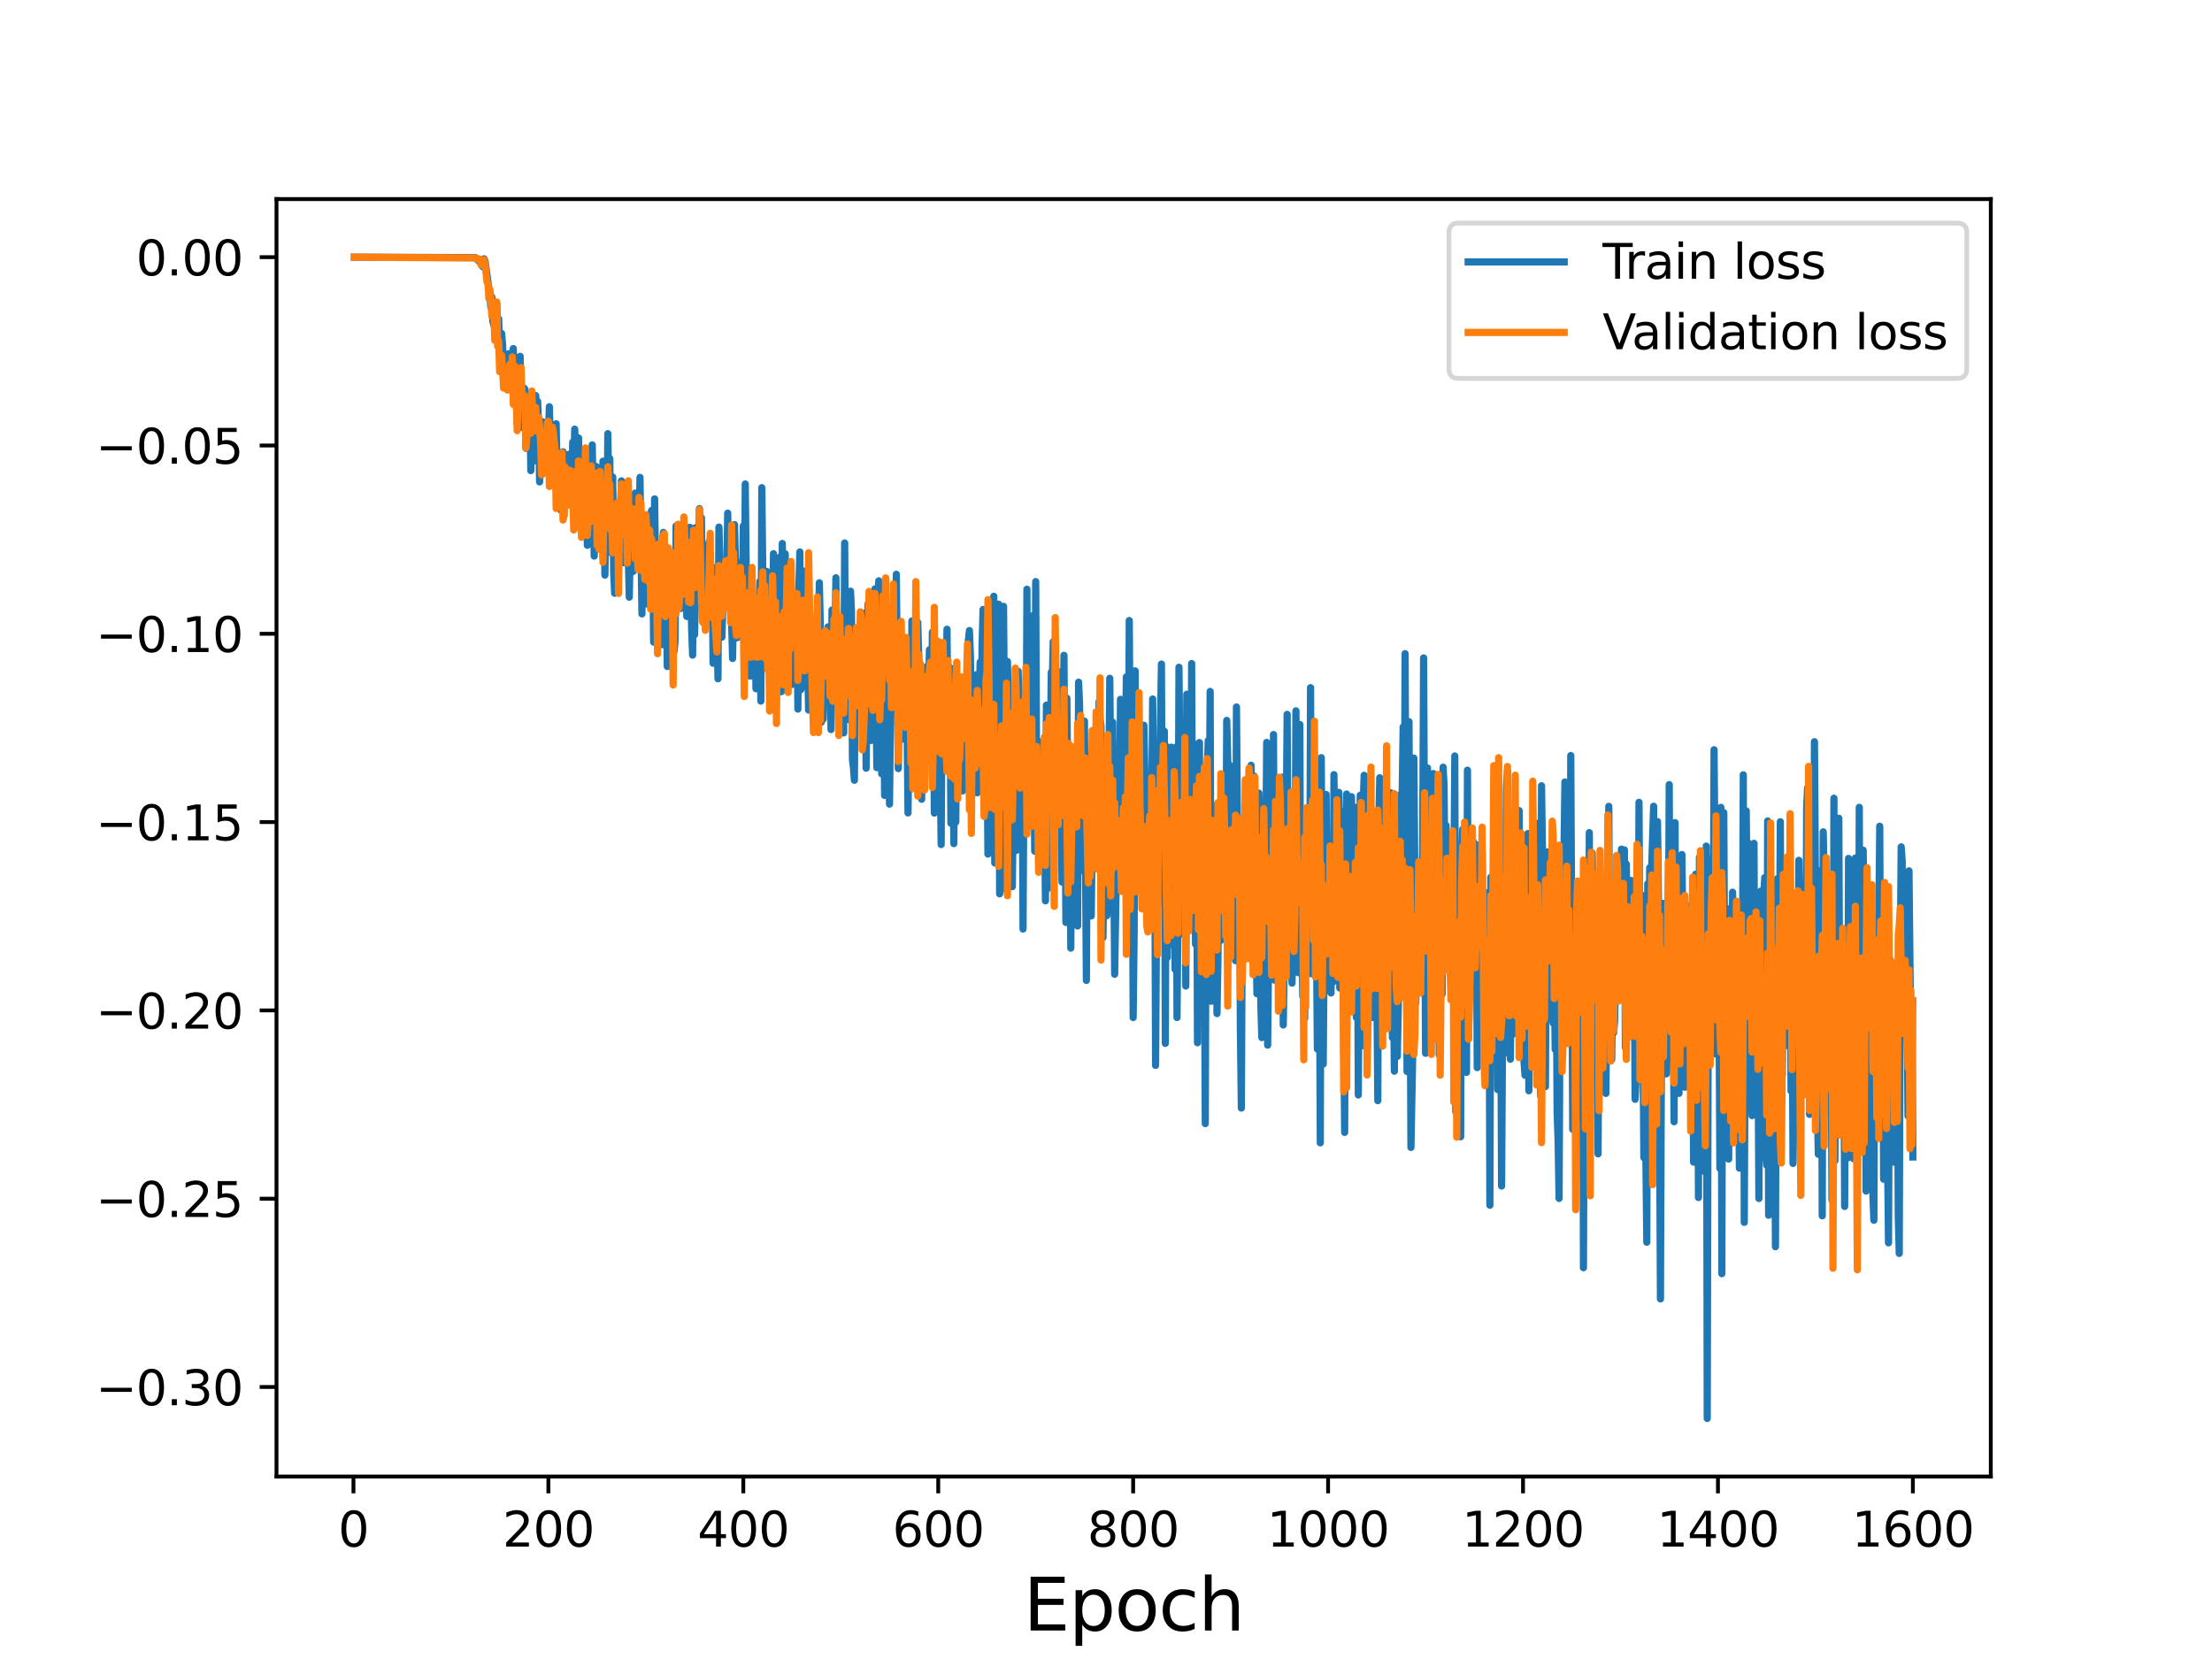 <?xml version="1.0" encoding="utf-8" standalone="no"?>
<!DOCTYPE svg PUBLIC "-//W3C//DTD SVG 1.1//EN"
  "http://www.w3.org/Graphics/SVG/1.1/DTD/svg11.dtd">
<svg height="345.6pt" version="1.1" viewBox="0 0 460.8 345.6" width="460.8pt" xmlns="http://www.w3.org/2000/svg" xmlns:xlink="http://www.w3.org/1999/xlink">
 <defs>
  <style type="text/css">*{stroke-linecap:butt;stroke-linejoin:round;}</style>
 </defs>
 <g id="figure_1">
  <g id="patch_1">
   <path d="M 0 345.6 
L 460.8 345.6 
L 460.8 0 
L 0 0 
z
" style="fill:#ffffff;"/>
  </g>
  <g id="axes_1">
   <g id="patch_2">
    <path d="M 57.6 307.584 
L 414.72 307.584 
L 414.72 41.472 
L 57.6 41.472 
z
" style="fill:#ffffff;"/>
   </g>
   <g id="matplotlib.axis_1">
    <g id="xtick_1">
     <g id="line2d_1">
      <defs>
       <path d="M 0 0 
L 0 3.5 
" id="mf1c62159be" style="stroke:#000000;stroke-width:0.8;"/>
      </defs>
      <g>
       <use style="stroke:#000000;stroke-width:0.8;" x="73.63" xlink:href="#mf1c62159be" y="307.584"/>
      </g>
     </g>
     <g id="text_1">
      <!-- 0 -->
      <g transform="translate(70.448 322.182)scale(0.1 -0.1)">
       <defs>
        <path d="M 2034 4250 
Q 1547 4250 1301 3770 
Q 1056 3291 1056 2328 
Q 1056 1369 1301 889 
Q 1547 409 2034 409 
Q 2525 409 2770 889 
Q 3016 1369 3016 2328 
Q 3016 3291 2770 3770 
Q 2525 4250 2034 4250 
z
M 2034 4750 
Q 2819 4750 3233 4129 
Q 3647 3509 3647 2328 
Q 3647 1150 3233 529 
Q 2819 -91 2034 -91 
Q 1250 -91 836 529 
Q 422 1150 422 2328 
Q 422 3509 836 4129 
Q 1250 4750 2034 4750 
z
" id="DejaVuSans-30" transform="scale(0.016)"/>
       </defs>
       <use xlink:href="#DejaVuSans-30"/>
      </g>
     </g>
    </g>
    <g id="xtick_2">
     <g id="line2d_2">
      <g>
       <use style="stroke:#000000;stroke-width:0.8;" x="114.237" xlink:href="#mf1c62159be" y="307.584"/>
      </g>
     </g>
     <g id="text_2">
      <!-- 200 -->
      <g transform="translate(104.693 322.182)scale(0.1 -0.1)">
       <defs>
        <path d="M 1228 531 
L 3431 531 
L 3431 0 
L 469 0 
L 469 531 
Q 828 903 1448 1529 
Q 2069 2156 2228 2338 
Q 2531 2678 2651 2914 
Q 2772 3150 2772 3378 
Q 2772 3750 2511 3984 
Q 2250 4219 1831 4219 
Q 1534 4219 1204 4116 
Q 875 4013 500 3803 
L 500 4441 
Q 881 4594 1212 4672 
Q 1544 4750 1819 4750 
Q 2544 4750 2975 4387 
Q 3406 4025 3406 3419 
Q 3406 3131 3298 2873 
Q 3191 2616 2906 2266 
Q 2828 2175 2409 1742 
Q 1991 1309 1228 531 
z
" id="DejaVuSans-32" transform="scale(0.016)"/>
       </defs>
       <use xlink:href="#DejaVuSans-32"/>
       <use x="63.623" xlink:href="#DejaVuSans-30"/>
       <use x="127.246" xlink:href="#DejaVuSans-30"/>
      </g>
     </g>
    </g>
    <g id="xtick_3">
     <g id="line2d_3">
      <g>
       <use style="stroke:#000000;stroke-width:0.8;" x="154.844" xlink:href="#mf1c62159be" y="307.584"/>
      </g>
     </g>
     <g id="text_3">
      <!-- 400 -->
      <g transform="translate(145.3 322.182)scale(0.1 -0.1)">
       <defs>
        <path d="M 2419 4116 
L 825 1625 
L 2419 1625 
L 2419 4116 
z
M 2253 4666 
L 3047 4666 
L 3047 1625 
L 3713 1625 
L 3713 1100 
L 3047 1100 
L 3047 0 
L 2419 0 
L 2419 1100 
L 313 1100 
L 313 1709 
L 2253 4666 
z
" id="DejaVuSans-34" transform="scale(0.016)"/>
       </defs>
       <use xlink:href="#DejaVuSans-34"/>
       <use x="63.623" xlink:href="#DejaVuSans-30"/>
       <use x="127.246" xlink:href="#DejaVuSans-30"/>
      </g>
     </g>
    </g>
    <g id="xtick_4">
     <g id="line2d_4">
      <g>
       <use style="stroke:#000000;stroke-width:0.8;" x="195.451" xlink:href="#mf1c62159be" y="307.584"/>
      </g>
     </g>
     <g id="text_4">
      <!-- 600 -->
      <g transform="translate(185.908 322.182)scale(0.1 -0.1)">
       <defs>
        <path d="M 2113 2584 
Q 1688 2584 1439 2293 
Q 1191 2003 1191 1497 
Q 1191 994 1439 701 
Q 1688 409 2113 409 
Q 2538 409 2786 701 
Q 3034 994 3034 1497 
Q 3034 2003 2786 2293 
Q 2538 2584 2113 2584 
z
M 3366 4563 
L 3366 3988 
Q 3128 4100 2886 4159 
Q 2644 4219 2406 4219 
Q 1781 4219 1451 3797 
Q 1122 3375 1075 2522 
Q 1259 2794 1537 2939 
Q 1816 3084 2150 3084 
Q 2853 3084 3261 2657 
Q 3669 2231 3669 1497 
Q 3669 778 3244 343 
Q 2819 -91 2113 -91 
Q 1303 -91 875 529 
Q 447 1150 447 2328 
Q 447 3434 972 4092 
Q 1497 4750 2381 4750 
Q 2619 4750 2861 4703 
Q 3103 4656 3366 4563 
z
" id="DejaVuSans-36" transform="scale(0.016)"/>
       </defs>
       <use xlink:href="#DejaVuSans-36"/>
       <use x="63.623" xlink:href="#DejaVuSans-30"/>
       <use x="127.246" xlink:href="#DejaVuSans-30"/>
      </g>
     </g>
    </g>
    <g id="xtick_5">
     <g id="line2d_5">
      <g>
       <use style="stroke:#000000;stroke-width:0.8;" x="236.058" xlink:href="#mf1c62159be" y="307.584"/>
      </g>
     </g>
     <g id="text_5">
      <!-- 800 -->
      <g transform="translate(226.515 322.182)scale(0.1 -0.1)">
       <defs>
        <path d="M 2034 2216 
Q 1584 2216 1326 1975 
Q 1069 1734 1069 1313 
Q 1069 891 1326 650 
Q 1584 409 2034 409 
Q 2484 409 2743 651 
Q 3003 894 3003 1313 
Q 3003 1734 2745 1975 
Q 2488 2216 2034 2216 
z
M 1403 2484 
Q 997 2584 770 2862 
Q 544 3141 544 3541 
Q 544 4100 942 4425 
Q 1341 4750 2034 4750 
Q 2731 4750 3128 4425 
Q 3525 4100 3525 3541 
Q 3525 3141 3298 2862 
Q 3072 2584 2669 2484 
Q 3125 2378 3379 2068 
Q 3634 1759 3634 1313 
Q 3634 634 3220 271 
Q 2806 -91 2034 -91 
Q 1263 -91 848 271 
Q 434 634 434 1313 
Q 434 1759 690 2068 
Q 947 2378 1403 2484 
z
M 1172 3481 
Q 1172 3119 1398 2916 
Q 1625 2713 2034 2713 
Q 2441 2713 2670 2916 
Q 2900 3119 2900 3481 
Q 2900 3844 2670 4047 
Q 2441 4250 2034 4250 
Q 1625 4250 1398 4047 
Q 1172 3844 1172 3481 
z
" id="DejaVuSans-38" transform="scale(0.016)"/>
       </defs>
       <use xlink:href="#DejaVuSans-38"/>
       <use x="63.623" xlink:href="#DejaVuSans-30"/>
       <use x="127.246" xlink:href="#DejaVuSans-30"/>
      </g>
     </g>
    </g>
    <g id="xtick_6">
     <g id="line2d_6">
      <g>
       <use style="stroke:#000000;stroke-width:0.8;" x="276.666" xlink:href="#mf1c62159be" y="307.584"/>
      </g>
     </g>
     <g id="text_6">
      <!-- 1000 -->
      <g transform="translate(263.941 322.182)scale(0.1 -0.1)">
       <defs>
        <path d="M 794 531 
L 1825 531 
L 1825 4091 
L 703 3866 
L 703 4441 
L 1819 4666 
L 2450 4666 
L 2450 531 
L 3481 531 
L 3481 0 
L 794 0 
L 794 531 
z
" id="DejaVuSans-31" transform="scale(0.016)"/>
       </defs>
       <use xlink:href="#DejaVuSans-31"/>
       <use x="63.623" xlink:href="#DejaVuSans-30"/>
       <use x="127.246" xlink:href="#DejaVuSans-30"/>
       <use x="190.869" xlink:href="#DejaVuSans-30"/>
      </g>
     </g>
    </g>
    <g id="xtick_7">
     <g id="line2d_7">
      <g>
       <use style="stroke:#000000;stroke-width:0.8;" x="317.273" xlink:href="#mf1c62159be" y="307.584"/>
      </g>
     </g>
     <g id="text_7">
      <!-- 1200 -->
      <g transform="translate(304.548 322.182)scale(0.1 -0.1)">
       <use xlink:href="#DejaVuSans-31"/>
       <use x="63.623" xlink:href="#DejaVuSans-32"/>
       <use x="127.246" xlink:href="#DejaVuSans-30"/>
       <use x="190.869" xlink:href="#DejaVuSans-30"/>
      </g>
     </g>
    </g>
    <g id="xtick_8">
     <g id="line2d_8">
      <g>
       <use style="stroke:#000000;stroke-width:0.8;" x="357.88" xlink:href="#mf1c62159be" y="307.584"/>
      </g>
     </g>
     <g id="text_8">
      <!-- 1400 -->
      <g transform="translate(345.155 322.182)scale(0.1 -0.1)">
       <use xlink:href="#DejaVuSans-31"/>
       <use x="63.623" xlink:href="#DejaVuSans-34"/>
       <use x="127.246" xlink:href="#DejaVuSans-30"/>
       <use x="190.869" xlink:href="#DejaVuSans-30"/>
      </g>
     </g>
    </g>
    <g id="xtick_9">
     <g id="line2d_9">
      <g>
       <use style="stroke:#000000;stroke-width:0.8;" x="398.487" xlink:href="#mf1c62159be" y="307.584"/>
      </g>
     </g>
     <g id="text_9">
      <!-- 1600 -->
      <g transform="translate(385.762 322.182)scale(0.1 -0.1)">
       <use xlink:href="#DejaVuSans-31"/>
       <use x="63.623" xlink:href="#DejaVuSans-36"/>
       <use x="127.246" xlink:href="#DejaVuSans-30"/>
       <use x="190.869" xlink:href="#DejaVuSans-30"/>
      </g>
     </g>
    </g>
    <g id="text_10">
     <!-- Epoch -->
     <g transform="translate(213.194 339.66)scale(0.15 -0.15)">
      <defs>
       <path d="M 628 4666 
L 3578 4666 
L 3578 4134 
L 1259 4134 
L 1259 2753 
L 3481 2753 
L 3481 2222 
L 1259 2222 
L 1259 531 
L 3634 531 
L 3634 0 
L 628 0 
L 628 4666 
z
" id="DejaVuSans-45" transform="scale(0.016)"/>
       <path d="M 1159 525 
L 1159 -1331 
L 581 -1331 
L 581 3500 
L 1159 3500 
L 1159 2969 
Q 1341 3281 1617 3432 
Q 1894 3584 2278 3584 
Q 2916 3584 3314 3078 
Q 3713 2572 3713 1747 
Q 3713 922 3314 415 
Q 2916 -91 2278 -91 
Q 1894 -91 1617 61 
Q 1341 213 1159 525 
z
M 3116 1747 
Q 3116 2381 2855 2742 
Q 2594 3103 2138 3103 
Q 1681 3103 1420 2742 
Q 1159 2381 1159 1747 
Q 1159 1113 1420 752 
Q 1681 391 2138 391 
Q 2594 391 2855 752 
Q 3116 1113 3116 1747 
z
" id="DejaVuSans-70" transform="scale(0.016)"/>
       <path d="M 1959 3097 
Q 1497 3097 1228 2736 
Q 959 2375 959 1747 
Q 959 1119 1226 758 
Q 1494 397 1959 397 
Q 2419 397 2687 759 
Q 2956 1122 2956 1747 
Q 2956 2369 2687 2733 
Q 2419 3097 1959 3097 
z
M 1959 3584 
Q 2709 3584 3137 3096 
Q 3566 2609 3566 1747 
Q 3566 888 3137 398 
Q 2709 -91 1959 -91 
Q 1206 -91 779 398 
Q 353 888 353 1747 
Q 353 2609 779 3096 
Q 1206 3584 1959 3584 
z
" id="DejaVuSans-6f" transform="scale(0.016)"/>
       <path d="M 3122 3366 
L 3122 2828 
Q 2878 2963 2633 3030 
Q 2388 3097 2138 3097 
Q 1578 3097 1268 2742 
Q 959 2388 959 1747 
Q 959 1106 1268 751 
Q 1578 397 2138 397 
Q 2388 397 2633 464 
Q 2878 531 3122 666 
L 3122 134 
Q 2881 22 2623 -34 
Q 2366 -91 2075 -91 
Q 1284 -91 818 406 
Q 353 903 353 1747 
Q 353 2603 823 3093 
Q 1294 3584 2113 3584 
Q 2378 3584 2631 3529 
Q 2884 3475 3122 3366 
z
" id="DejaVuSans-63" transform="scale(0.016)"/>
       <path d="M 3513 2113 
L 3513 0 
L 2938 0 
L 2938 2094 
Q 2938 2591 2744 2837 
Q 2550 3084 2163 3084 
Q 1697 3084 1428 2787 
Q 1159 2491 1159 1978 
L 1159 0 
L 581 0 
L 581 4863 
L 1159 4863 
L 1159 2956 
Q 1366 3272 1645 3428 
Q 1925 3584 2291 3584 
Q 2894 3584 3203 3211 
Q 3513 2838 3513 2113 
z
" id="DejaVuSans-68" transform="scale(0.016)"/>
      </defs>
      <use xlink:href="#DejaVuSans-45"/>
      <use x="63.184" xlink:href="#DejaVuSans-70"/>
      <use x="126.66" xlink:href="#DejaVuSans-6f"/>
      <use x="187.842" xlink:href="#DejaVuSans-63"/>
      <use x="242.822" xlink:href="#DejaVuSans-68"/>
     </g>
    </g>
   </g>
   <g id="matplotlib.axis_2">
    <g id="ytick_1">
     <g id="line2d_10">
      <defs>
       <path d="M 0 0 
L -3.5 0 
" id="mb0cb256882" style="stroke:#000000;stroke-width:0.8;"/>
      </defs>
      <g>
       <use style="stroke:#000000;stroke-width:0.8;" x="57.6" xlink:href="#mb0cb256882" y="288.938"/>
      </g>
     </g>
     <g id="text_11">
      <!-- −0.30 -->
      <g transform="translate(19.955 292.737)scale(0.1 -0.1)">
       <defs>
        <path d="M 678 2272 
L 4684 2272 
L 4684 1741 
L 678 1741 
L 678 2272 
z
" id="DejaVuSans-2212" transform="scale(0.016)"/>
        <path d="M 684 794 
L 1344 794 
L 1344 0 
L 684 0 
L 684 794 
z
" id="DejaVuSans-2e" transform="scale(0.016)"/>
        <path d="M 2597 2516 
Q 3050 2419 3304 2112 
Q 3559 1806 3559 1356 
Q 3559 666 3084 287 
Q 2609 -91 1734 -91 
Q 1441 -91 1130 -33 
Q 819 25 488 141 
L 488 750 
Q 750 597 1062 519 
Q 1375 441 1716 441 
Q 2309 441 2620 675 
Q 2931 909 2931 1356 
Q 2931 1769 2642 2001 
Q 2353 2234 1838 2234 
L 1294 2234 
L 1294 2753 
L 1863 2753 
Q 2328 2753 2575 2939 
Q 2822 3125 2822 3475 
Q 2822 3834 2567 4026 
Q 2313 4219 1838 4219 
Q 1578 4219 1281 4162 
Q 984 4106 628 3988 
L 628 4550 
Q 988 4650 1302 4700 
Q 1616 4750 1894 4750 
Q 2613 4750 3031 4423 
Q 3450 4097 3450 3541 
Q 3450 3153 3228 2886 
Q 3006 2619 2597 2516 
z
" id="DejaVuSans-33" transform="scale(0.016)"/>
       </defs>
       <use xlink:href="#DejaVuSans-2212"/>
       <use x="83.789" xlink:href="#DejaVuSans-30"/>
       <use x="147.412" xlink:href="#DejaVuSans-2e"/>
       <use x="179.199" xlink:href="#DejaVuSans-33"/>
       <use x="242.822" xlink:href="#DejaVuSans-30"/>
      </g>
     </g>
    </g>
    <g id="ytick_2">
     <g id="line2d_11">
      <g>
       <use style="stroke:#000000;stroke-width:0.8;" x="57.6" xlink:href="#mb0cb256882" y="249.711"/>
      </g>
     </g>
     <g id="text_12">
      <!-- −0.25 -->
      <g transform="translate(19.955 253.51)scale(0.1 -0.1)">
       <defs>
        <path d="M 691 4666 
L 3169 4666 
L 3169 4134 
L 1269 4134 
L 1269 2991 
Q 1406 3038 1543 3061 
Q 1681 3084 1819 3084 
Q 2600 3084 3056 2656 
Q 3513 2228 3513 1497 
Q 3513 744 3044 326 
Q 2575 -91 1722 -91 
Q 1428 -91 1123 -41 
Q 819 9 494 109 
L 494 744 
Q 775 591 1075 516 
Q 1375 441 1709 441 
Q 2250 441 2565 725 
Q 2881 1009 2881 1497 
Q 2881 1984 2565 2268 
Q 2250 2553 1709 2553 
Q 1456 2553 1204 2497 
Q 953 2441 691 2322 
L 691 4666 
z
" id="DejaVuSans-35" transform="scale(0.016)"/>
       </defs>
       <use xlink:href="#DejaVuSans-2212"/>
       <use x="83.789" xlink:href="#DejaVuSans-30"/>
       <use x="147.412" xlink:href="#DejaVuSans-2e"/>
       <use x="179.199" xlink:href="#DejaVuSans-32"/>
       <use x="242.822" xlink:href="#DejaVuSans-35"/>
      </g>
     </g>
    </g>
    <g id="ytick_3">
     <g id="line2d_12">
      <g>
       <use style="stroke:#000000;stroke-width:0.8;" x="57.6" xlink:href="#mb0cb256882" y="210.483"/>
      </g>
     </g>
     <g id="text_13">
      <!-- −0.20 -->
      <g transform="translate(19.955 214.282)scale(0.1 -0.1)">
       <use xlink:href="#DejaVuSans-2212"/>
       <use x="83.789" xlink:href="#DejaVuSans-30"/>
       <use x="147.412" xlink:href="#DejaVuSans-2e"/>
       <use x="179.199" xlink:href="#DejaVuSans-32"/>
       <use x="242.822" xlink:href="#DejaVuSans-30"/>
      </g>
     </g>
    </g>
    <g id="ytick_4">
     <g id="line2d_13">
      <g>
       <use style="stroke:#000000;stroke-width:0.8;" x="57.6" xlink:href="#mb0cb256882" y="171.255"/>
      </g>
     </g>
     <g id="text_14">
      <!-- −0.15 -->
      <g transform="translate(19.955 175.054)scale(0.1 -0.1)">
       <use xlink:href="#DejaVuSans-2212"/>
       <use x="83.789" xlink:href="#DejaVuSans-30"/>
       <use x="147.412" xlink:href="#DejaVuSans-2e"/>
       <use x="179.199" xlink:href="#DejaVuSans-31"/>
       <use x="242.822" xlink:href="#DejaVuSans-35"/>
      </g>
     </g>
    </g>
    <g id="ytick_5">
     <g id="line2d_14">
      <g>
       <use style="stroke:#000000;stroke-width:0.8;" x="57.6" xlink:href="#mb0cb256882" y="132.028"/>
      </g>
     </g>
     <g id="text_15">
      <!-- −0.10 -->
      <g transform="translate(19.955 135.827)scale(0.1 -0.1)">
       <use xlink:href="#DejaVuSans-2212"/>
       <use x="83.789" xlink:href="#DejaVuSans-30"/>
       <use x="147.412" xlink:href="#DejaVuSans-2e"/>
       <use x="179.199" xlink:href="#DejaVuSans-31"/>
       <use x="242.822" xlink:href="#DejaVuSans-30"/>
      </g>
     </g>
    </g>
    <g id="ytick_6">
     <g id="line2d_15">
      <g>
       <use style="stroke:#000000;stroke-width:0.8;" x="57.6" xlink:href="#mb0cb256882" y="92.8"/>
      </g>
     </g>
     <g id="text_16">
      <!-- −0.05 -->
      <g transform="translate(19.955 96.599)scale(0.1 -0.1)">
       <use xlink:href="#DejaVuSans-2212"/>
       <use x="83.789" xlink:href="#DejaVuSans-30"/>
       <use x="147.412" xlink:href="#DejaVuSans-2e"/>
       <use x="179.199" xlink:href="#DejaVuSans-30"/>
       <use x="242.822" xlink:href="#DejaVuSans-35"/>
      </g>
     </g>
    </g>
    <g id="ytick_7">
     <g id="line2d_16">
      <g>
       <use style="stroke:#000000;stroke-width:0.8;" x="57.6" xlink:href="#mb0cb256882" y="53.572"/>
      </g>
     </g>
     <g id="text_17">
      <!-- 0.00 -->
      <g transform="translate(28.334 57.372)scale(0.1 -0.1)">
       <use xlink:href="#DejaVuSans-30"/>
       <use x="63.623" xlink:href="#DejaVuSans-2e"/>
       <use x="95.41" xlink:href="#DejaVuSans-30"/>
       <use x="159.033" xlink:href="#DejaVuSans-30"/>
      </g>
     </g>
    </g>
   </g>
   <g id="line2d_17">
    <path clip-path="url(#p1a7997d725)" d="M 73.833 53.572 
L 99.009 53.664 
L 99.212 53.798 
L 99.415 54.077 
L 99.618 54.047 
L 99.821 54.48 
L 100.024 54.232 
L 100.227 54.606 
L 100.43 55.366 
L 100.633 55.614 
L 100.837 53.912 
L 101.04 54.335 
L 102.055 61.646 
L 102.258 64.002 
L 102.461 61.857 
L 102.664 66.967 
L 102.867 67.722 
L 103.07 64.855 
L 103.273 69.287 
L 103.476 63.142 
L 103.679 70.004 
L 103.882 66.42 
L 104.288 77.324 
L 104.491 69.458 
L 104.694 71.757 
L 104.897 77.687 
L 105.1 78.3 
L 105.303 77.372 
L 105.506 78.27 
L 105.709 80.269 
L 105.912 73.716 
L 106.115 80.721 
L 106.318 74.369 
L 106.522 80.36 
L 106.725 73.794 
L 106.928 72.613 
L 107.131 83.191 
L 107.334 78.587 
L 107.537 81.085 
L 107.74 88.325 
L 107.943 79.384 
L 108.349 74.225 
L 108.755 89.053 
L 108.958 81.604 
L 109.161 80.827 
L 109.364 81.095 
L 109.567 93.388 
L 110.176 83.746 
L 110.379 84.568 
L 110.582 98.044 
L 110.785 84.835 
L 110.988 83.476 
L 111.191 96.037 
L 111.394 85.246 
L 111.597 82.398 
L 111.8 85.12 
L 112.003 83.627 
L 112.207 88.972 
L 112.41 100.391 
L 112.613 94.706 
L 112.816 93.602 
L 113.019 87.849 
L 113.222 94.45 
L 113.425 94.958 
L 113.628 95.105 
L 113.831 88.826 
L 114.034 93.344 
L 114.237 91.473 
L 114.44 84.728 
L 114.846 100.679 
L 115.049 99.026 
L 115.252 94.206 
L 115.455 93.755 
L 115.658 97.209 
L 115.861 88.287 
L 116.064 100.288 
L 116.267 97.988 
L 116.47 102.334 
L 116.673 100.156 
L 116.876 106.32 
L 117.079 106.038 
L 117.282 94.117 
L 117.485 107.361 
L 117.689 95.968 
L 117.892 98.429 
L 118.298 97.308 
L 118.501 94.641 
L 118.704 99.018 
L 118.907 99.331 
L 119.11 101.751 
L 119.313 92.116 
L 119.516 101.522 
L 119.719 89.403 
L 119.922 93.059 
L 120.125 108.167 
L 120.328 107.221 
L 120.531 91.239 
L 120.734 105.415 
L 120.937 107.498 
L 121.14 108.126 
L 121.343 105.81 
L 121.546 107.35 
L 121.749 102.197 
L 121.952 104.358 
L 122.155 101.184 
L 122.358 113.595 
L 122.764 98.074 
L 122.967 99.623 
L 123.374 92.678 
L 123.78 115.853 
L 124.186 97.167 
L 124.389 104.072 
L 124.592 99.251 
L 124.998 112.617 
L 125.201 107.95 
L 125.404 107.268 
L 125.607 96.076 
L 125.81 101.93 
L 126.013 119.806 
L 126.216 109.206 
L 126.419 114.187 
L 126.622 90.333 
L 126.825 103.483 
L 127.028 95.519 
L 127.231 113.62 
L 127.434 115.225 
L 127.637 99.36 
L 127.84 119.103 
L 128.043 123.588 
L 128.246 120.377 
L 128.449 106.198 
L 128.855 117.18 
L 129.059 109.197 
L 129.262 110.041 
L 129.465 100.173 
L 129.668 101.926 
L 129.871 117.219 
L 130.074 110.931 
L 130.277 109.733 
L 130.48 107.48 
L 130.683 114.456 
L 130.886 115.804 
L 131.089 124.402 
L 131.292 114.266 
L 131.495 112.157 
L 131.698 117.434 
L 131.901 119.042 
L 132.104 105.33 
L 132.307 102.72 
L 132.51 117.485 
L 132.916 103.637 
L 133.119 111.911 
L 133.322 99.45 
L 133.728 127.882 
L 133.931 114.25 
L 134.337 124.374 
L 134.54 110.529 
L 134.947 125.875 
L 135.15 108.861 
L 135.353 117.321 
L 135.556 107.078 
L 135.759 106.32 
L 135.962 113.232 
L 136.165 133.761 
L 136.368 103.925 
L 136.571 119.2 
L 136.774 116.124 
L 136.977 127.92 
L 137.18 118.373 
L 137.383 129.073 
L 137.586 119.795 
L 137.992 134.296 
L 138.195 110.902 
L 138.398 126.656 
L 138.601 115.98 
L 138.804 124.5 
L 139.007 138.848 
L 139.21 137.899 
L 139.413 119.007 
L 139.616 125.01 
L 139.819 124.596 
L 140.022 139.004 
L 140.225 115.219 
L 140.429 135.675 
L 140.632 133.404 
L 140.835 109.557 
L 141.038 111.815 
L 141.241 120.383 
L 141.444 118.131 
L 141.647 111.482 
L 141.85 126.759 
L 142.053 113.11 
L 142.256 124.513 
L 142.459 109.949 
L 142.662 118.513 
L 142.865 118.065 
L 143.068 128.425 
L 143.271 113.581 
L 143.474 123.457 
L 143.677 109.846 
L 144.083 131.086 
L 144.286 136.474 
L 144.489 110.07 
L 144.692 132.223 
L 145.098 109.832 
L 145.301 120.001 
L 145.504 114.945 
L 145.707 105.952 
L 145.911 110.28 
L 146.114 107.851 
L 146.317 127.504 
L 146.52 113.476 
L 146.723 123.421 
L 146.926 120.158 
L 147.332 127.549 
L 147.535 116.634 
L 147.738 112.802 
L 147.941 128.241 
L 148.144 125.002 
L 148.347 118.086 
L 148.55 138.174 
L 148.753 123.61 
L 148.956 132.774 
L 149.159 125.362 
L 149.362 128.794 
L 149.565 141.402 
L 149.768 109.803 
L 150.377 132.742 
L 150.783 120.408 
L 150.986 122.142 
L 151.392 120.043 
L 151.596 106.896 
L 151.799 119.762 
L 152.002 120.761 
L 152.205 111.977 
L 152.408 129.525 
L 152.611 137.177 
L 153.017 109.292 
L 153.22 117.924 
L 153.423 132.898 
L 153.626 125.223 
L 153.829 124.334 
L 154.032 130.386 
L 154.235 117.136 
L 154.438 132.794 
L 154.641 126.782 
L 154.844 109.554 
L 155.047 128.653 
L 155.25 100.82 
L 155.656 138.593 
L 155.859 119.242 
L 156.062 121.546 
L 156.265 140.855 
L 156.468 135.937 
L 156.671 128.076 
L 156.874 126.561 
L 157.077 135.539 
L 157.281 129.558 
L 157.484 143.472 
L 157.687 138.936 
L 157.89 128.921 
L 158.093 128.134 
L 158.296 121.097 
L 158.499 146.046 
L 158.702 101.593 
L 159.108 137.879 
L 159.311 119.629 
L 159.514 131.528 
L 159.717 119.032 
L 159.92 128.358 
L 160.123 121.423 
L 160.529 140.283 
L 160.732 119.732 
L 160.935 129.279 
L 161.138 115.342 
L 161.544 138.949 
L 161.747 135.18 
L 161.95 122.521 
L 162.153 118.236 
L 162.356 131.519 
L 162.559 115.974 
L 162.762 144.101 
L 162.966 113.214 
L 163.169 122.656 
L 163.372 121.161 
L 163.575 115.371 
L 163.778 133.683 
L 163.981 121.932 
L 164.387 127.172 
L 164.59 125.542 
L 164.793 122.191 
L 164.996 142.601 
L 165.199 130.222 
L 165.402 125.38 
L 165.808 133.024 
L 166.011 125.748 
L 166.214 147.722 
L 166.417 122.632 
L 166.62 114.977 
L 166.823 143.669 
L 167.026 137.581 
L 167.229 127.252 
L 167.432 131.773 
L 167.635 142.993 
L 167.838 118.926 
L 168.041 131.944 
L 168.244 137.628 
L 168.447 147.91 
L 168.651 129.178 
L 168.854 135.095 
L 169.057 145.67 
L 169.26 145.161 
L 169.463 134.264 
L 169.666 135.632 
L 169.869 131.572 
L 170.275 140.642 
L 170.478 136.212 
L 170.681 121.398 
L 170.884 130.039 
L 171.087 150.462 
L 171.29 144.118 
L 171.493 149.807 
L 171.696 139.564 
L 171.899 143.09 
L 172.102 142.045 
L 172.305 138.548 
L 172.508 130.584 
L 172.711 136.243 
L 172.914 137.24 
L 173.117 151.987 
L 173.32 127.077 
L 173.929 133.894 
L 174.133 120.363 
L 174.336 139.119 
L 174.539 129.252 
L 174.742 151.08 
L 174.945 142.727 
L 175.148 142.251 
L 175.351 129.568 
L 175.554 135.193 
L 175.757 152.686 
L 175.96 113.11 
L 176.163 148.482 
L 176.366 132.933 
L 176.569 146.191 
L 176.772 130.794 
L 176.975 149.96 
L 177.178 123.147 
L 177.381 127.523 
L 177.584 158.286 
L 177.787 159.898 
L 177.99 162.539 
L 178.193 132.149 
L 178.396 132.414 
L 178.599 135.885 
L 178.802 146.389 
L 179.005 132.443 
L 179.208 135.439 
L 179.411 131.989 
L 179.818 135.659 
L 180.021 127.713 
L 180.224 128.777 
L 180.427 160.031 
L 180.833 125.775 
L 181.036 153.229 
L 181.239 133.699 
L 181.442 154.253 
L 181.645 152.99 
L 181.848 140.679 
L 182.051 152.735 
L 182.254 122.676 
L 182.66 159.919 
L 182.863 124.703 
L 183.066 120.995 
L 183.675 161.193 
L 183.878 132.862 
L 184.081 145.284 
L 184.284 165.716 
L 184.487 135.794 
L 184.893 158.618 
L 185.096 143.269 
L 185.299 167.517 
L 185.503 149.398 
L 186.112 130.089 
L 186.315 137.482 
L 186.518 139.748 
L 186.721 119.63 
L 187.127 160.111 
L 187.33 135.739 
L 187.533 139.921 
L 187.736 133.591 
L 187.939 153.98 
L 188.142 140.726 
L 188.345 135.533 
L 188.548 145.841 
L 188.751 143.057 
L 188.954 150.267 
L 189.157 169.353 
L 189.563 134.629 
L 189.766 154.905 
L 189.969 129.349 
L 190.172 150.337 
L 190.375 136.969 
L 190.578 155.579 
L 191.188 129.667 
L 191.391 136.918 
L 191.594 148.235 
L 191.797 147.07 
L 192 166.5 
L 192.203 143.904 
L 192.406 141.654 
L 192.609 154.329 
L 193.015 138.917 
L 193.218 144.898 
L 193.421 143.371 
L 193.624 135.355 
L 193.827 138.342 
L 194.03 150.145 
L 194.233 131.68 
L 194.436 139.884 
L 194.639 169.384 
L 194.842 163.791 
L 195.045 145.994 
L 195.248 166.857 
L 195.451 139.484 
L 195.654 143.564 
L 196.06 175.937 
L 196.263 143.128 
L 196.669 158.77 
L 196.873 152.871 
L 197.279 131.079 
L 197.482 155.482 
L 197.685 151.526 
L 197.888 139.068 
L 198.091 171.494 
L 198.294 144.356 
L 198.497 152.783 
L 198.7 175.741 
L 198.903 145.207 
L 199.106 171.249 
L 199.309 141.804 
L 199.512 144.588 
L 199.918 153.737 
L 200.121 147.496 
L 200.324 154.04 
L 200.527 164.759 
L 200.73 163.983 
L 200.933 149.49 
L 201.136 150.859 
L 201.339 161.37 
L 201.542 137.79 
L 201.745 133.253 
L 201.948 131.355 
L 202.151 136.669 
L 202.355 149.234 
L 202.558 152.047 
L 202.761 145.065 
L 203.167 160.598 
L 203.37 140.581 
L 203.573 165.159 
L 204.182 137.938 
L 204.385 156.59 
L 204.588 134.317 
L 204.791 126.966 
L 204.994 147.436 
L 205.197 132.997 
L 205.4 155.521 
L 205.603 153.215 
L 205.806 177.916 
L 206.212 153.212 
L 206.415 170.336 
L 206.618 133.699 
L 206.821 161.395 
L 207.024 124.211 
L 207.227 179.773 
L 207.43 171.776 
L 207.633 156.168 
L 207.836 151.739 
L 208.04 125.873 
L 208.243 186.202 
L 208.446 182.878 
L 208.649 148.115 
L 208.852 185.184 
L 209.055 126.315 
L 209.258 150.772 
L 209.461 158.559 
L 209.867 137.79 
L 210.07 147.019 
L 210.273 144.689 
L 210.476 164.511 
L 210.679 170.745 
L 210.882 184.717 
L 211.288 152.166 
L 211.491 151.431 
L 211.694 177.16 
L 212.1 139.841 
L 212.303 150.779 
L 212.506 175.11 
L 212.709 167.84 
L 212.912 149.788 
L 213.115 193.532 
L 213.318 158.29 
L 213.521 150.667 
L 213.725 170.95 
L 213.928 122.745 
L 214.131 168.029 
L 214.334 160.923 
L 214.537 135.24 
L 214.74 141.48 
L 214.943 143.102 
L 215.146 128.25 
L 215.552 177.32 
L 215.755 121.157 
L 215.958 165.417 
L 216.161 173.334 
L 216.364 154.439 
L 216.567 157.95 
L 216.77 154.663 
L 216.973 169.174 
L 217.176 158.47 
L 217.379 158.805 
L 217.582 169.052 
L 217.785 187.66 
L 217.988 146.89 
L 218.191 161.038 
L 218.394 185.021 
L 218.597 174.648 
L 219.003 140.045 
L 219.206 141.909 
L 219.41 133.658 
L 219.613 163.636 
L 219.816 162.562 
L 220.019 142.199 
L 220.222 163.916 
L 220.425 139.893 
L 220.628 167.298 
L 220.831 164.18 
L 221.034 169.072 
L 221.237 183.742 
L 221.643 136.519 
L 222.049 192.169 
L 222.252 145.455 
L 222.658 189.201 
L 222.861 158.372 
L 223.064 197.512 
L 223.267 173.116 
L 223.673 167.01 
L 223.876 178.536 
L 224.079 160.838 
L 224.282 169.327 
L 224.485 192.898 
L 224.688 142.109 
L 224.892 146.747 
L 225.095 170.675 
L 225.298 159.736 
L 225.501 181.339 
L 225.704 178.847 
L 225.907 150.229 
L 226.313 204.241 
L 226.516 168.311 
L 226.719 157.134 
L 226.922 167.862 
L 227.125 162.384 
L 227.328 190.808 
L 227.734 154.54 
L 227.937 160.317 
L 228.14 152.605 
L 228.343 176.716 
L 228.546 180.219 
L 228.749 175.317 
L 228.952 146.165 
L 229.155 149.888 
L 229.358 151.139 
L 229.764 195.31 
L 230.17 169.29 
L 230.373 176.015 
L 230.577 190.751 
L 230.78 186.623 
L 231.186 141.295 
L 231.389 161.53 
L 231.592 163.459 
L 231.795 150.445 
L 232.201 202.96 
L 232.81 166.367 
L 233.013 173.134 
L 233.216 171.476 
L 233.419 145.686 
L 233.622 179.401 
L 233.825 153.714 
L 234.028 175.739 
L 234.231 147.56 
L 234.434 160.477 
L 234.637 141.005 
L 234.84 177.884 
L 235.043 166.946 
L 235.246 129.262 
L 235.449 159.271 
L 235.652 154.469 
L 235.855 163.242 
L 236.058 211.973 
L 236.262 194.358 
L 236.465 139.75 
L 236.668 174.037 
L 236.871 156.745 
L 237.277 184.656 
L 237.48 154.645 
L 237.683 154.596 
L 237.886 166.919 
L 238.089 167.465 
L 238.292 151.078 
L 238.901 181.253 
L 239.104 176.744 
L 239.307 190.379 
L 239.51 181.054 
L 239.713 181.749 
L 239.916 171.661 
L 240.119 145.615 
L 240.322 163.749 
L 240.525 164.417 
L 240.728 221.943 
L 240.931 189.859 
L 241.134 188.604 
L 241.337 166.308 
L 241.54 186.081 
L 241.743 151.719 
L 241.947 138.335 
L 242.15 185.143 
L 242.353 173.812 
L 242.556 152.328 
L 242.759 217.353 
L 242.962 155.48 
L 243.165 199.481 
L 243.368 163.173 
L 243.571 171.001 
L 243.774 196.793 
L 243.977 155.652 
L 244.18 185.478 
L 244.383 181.203 
L 244.586 170.85 
L 244.789 201.933 
L 244.992 155.624 
L 245.195 211.968 
L 245.398 188.636 
L 245.601 139.001 
L 246.007 182.918 
L 246.21 161.797 
L 246.413 170.963 
L 246.616 194.704 
L 246.819 167.385 
L 247.022 205.413 
L 247.225 144.626 
L 247.428 174 
L 247.632 176.15 
L 247.835 171.23 
L 248.038 180.927 
L 248.241 138.225 
L 248.444 183.04 
L 248.647 187.453 
L 248.85 173.733 
L 249.053 196.704 
L 249.256 161.944 
L 249.459 217.234 
L 249.662 154.851 
L 249.865 154.687 
L 250.068 198.056 
L 250.271 159.882 
L 250.677 196.626 
L 250.88 193.211 
L 251.083 234.067 
L 251.286 163.826 
L 251.489 160.471 
L 251.692 154.267 
L 251.895 173.67 
L 252.098 144.038 
L 252.301 208.585 
L 252.504 176.232 
L 252.707 167.822 
L 252.91 187.156 
L 253.114 175.907 
L 253.317 186.452 
L 253.52 211.149 
L 253.723 199.494 
L 253.926 169.206 
L 254.332 195.881 
L 254.535 164.222 
L 254.738 180.96 
L 254.941 173.443 
L 255.144 188.704 
L 255.347 189.957 
L 255.55 150.068 
L 255.956 165.575 
L 256.159 159.412 
L 256.362 180.411 
L 256.565 162.568 
L 256.971 182.194 
L 257.174 177.549 
L 257.377 200.123 
L 257.58 147.276 
L 257.986 197.718 
L 258.189 170.369 
L 258.392 214.081 
L 258.595 230.831 
L 258.799 187.729 
L 259.002 182.015 
L 259.205 183.719 
L 259.408 181.809 
L 259.611 185.475 
L 259.814 178.986 
L 260.017 179.706 
L 260.22 160.318 
L 260.423 173.939 
L 260.626 159.419 
L 260.829 181.022 
L 261.032 181.09 
L 261.235 161.643 
L 261.641 192.402 
L 261.844 207.002 
L 262.047 204.299 
L 262.25 165.214 
L 262.453 176.302 
L 262.656 209.408 
L 262.859 216.146 
L 263.062 198.165 
L 263.265 197.613 
L 263.468 206.729 
L 263.874 154.654 
L 264.077 217.716 
L 264.484 177.175 
L 264.687 199.871 
L 264.89 168.557 
L 265.093 188.198 
L 265.296 153.02 
L 265.499 204.18 
L 265.702 196.917 
L 265.905 199.708 
L 266.108 192.022 
L 266.311 200.123 
L 266.514 168.261 
L 266.717 170.427 
L 266.92 171.165 
L 267.123 161.899 
L 267.326 213.521 
L 267.935 171.834 
L 268.138 148.813 
L 268.341 187.949 
L 268.747 202.863 
L 268.95 193.077 
L 269.153 204.798 
L 269.356 192.889 
L 269.559 172.397 
L 269.762 189.316 
L 269.965 148.075 
L 270.372 202.58 
L 270.575 193.172 
L 270.778 150.923 
L 270.981 202.838 
L 271.184 193.327 
L 271.387 207.578 
L 271.59 202.967 
L 271.793 212.15 
L 271.996 172.074 
L 272.199 169.768 
L 272.402 189.883 
L 272.605 174.977 
L 272.808 199.944 
L 273.011 143.253 
L 273.214 202.86 
L 273.417 174.965 
L 273.62 188.302 
L 273.823 176.968 
L 274.229 194.58 
L 274.432 218.54 
L 274.635 175.523 
L 274.838 193.075 
L 275.041 238.077 
L 275.244 157.835 
L 275.651 221.663 
L 276.057 170.121 
L 276.26 165.503 
L 276.463 200.093 
L 276.666 206.197 
L 276.869 182.985 
L 277.072 185.579 
L 277.275 206.856 
L 277.478 183.41 
L 277.681 204.592 
L 277.884 161.376 
L 278.087 180.418 
L 278.29 177.393 
L 278.493 194.169 
L 278.696 198.46 
L 278.899 165.059 
L 279.102 205.833 
L 279.305 179.257 
L 279.508 169.001 
L 280.117 235.904 
L 280.32 179.602 
L 280.523 165.409 
L 280.726 171.116 
L 280.929 172.512 
L 281.132 206.798 
L 281.336 198.37 
L 281.539 165.967 
L 281.945 205.615 
L 282.148 168.123 
L 282.351 201.052 
L 282.554 211.966 
L 282.757 177.733 
L 282.96 228.104 
L 283.366 165.665 
L 283.772 217.853 
L 283.975 167.385 
L 284.178 161.511 
L 284.381 215.104 
L 284.787 175.503 
L 284.99 197.069 
L 285.396 173.684 
L 285.599 204.111 
L 285.802 204.815 
L 286.005 211.977 
L 286.208 182.43 
L 286.411 195.441 
L 286.614 179.612 
L 287.021 229.291 
L 287.224 171.766 
L 287.427 162.021 
L 287.63 180.741 
L 287.833 176.057 
L 288.036 196.379 
L 288.239 171.872 
L 288.645 204.173 
L 288.848 184.652 
L 289.051 198.137 
L 289.254 181.386 
L 289.457 196.033 
L 289.66 165.134 
L 289.863 171.433 
L 290.066 216.157 
L 290.269 205.005 
L 290.472 223.145 
L 290.675 183.4 
L 291.081 220.083 
L 291.284 209.991 
L 291.487 175.009 
L 291.69 189.898 
L 291.893 165.357 
L 292.096 165.549 
L 292.299 151.437 
L 292.502 194.832 
L 292.706 136.17 
L 293.112 223.21 
L 293.315 170.754 
L 293.518 150.334 
L 293.924 239.029 
L 294.33 217.754 
L 294.533 157.922 
L 294.939 208.928 
L 295.345 184.558 
L 295.548 186.97 
L 295.751 192.812 
L 295.954 179.749 
L 296.157 185.27 
L 296.36 177.666 
L 296.563 137.058 
L 296.969 219.413 
L 297.172 162.837 
L 297.375 159.969 
L 297.578 189.582 
L 297.781 186.118 
L 297.984 205.245 
L 298.187 181.74 
L 298.391 204.634 
L 298.594 161.148 
L 298.797 168.41 
L 299 209.253 
L 299.203 181.568 
L 299.406 182.946 
L 299.609 167.31 
L 299.812 219.731 
L 300.015 181.004 
L 300.218 205.29 
L 300.421 207.105 
L 300.624 159.821 
L 300.827 163.565 
L 301.03 186.993 
L 301.233 171.932 
L 301.639 195.749 
L 301.842 197.905 
L 302.045 175.7 
L 302.248 179.286 
L 302.451 196.193 
L 302.654 185.259 
L 302.857 185.968 
L 303.06 157.476 
L 303.263 231.608 
L 303.466 203.16 
L 303.669 227.897 
L 303.873 201.02 
L 304.076 192.078 
L 304.279 236.813 
L 304.482 182.34 
L 304.685 172.788 
L 304.888 194.383 
L 305.091 198.382 
L 305.294 216.19 
L 305.497 223.403 
L 305.7 160.446 
L 305.903 216.373 
L 306.106 204.657 
L 306.309 174.5 
L 306.512 198.006 
L 306.715 205.866 
L 306.918 175.306 
L 307.121 202.105 
L 307.324 194.106 
L 307.527 175.947 
L 307.73 222.408 
L 307.933 207.168 
L 308.136 179.924 
L 308.339 192.749 
L 308.745 177.265 
L 308.948 216.221 
L 309.151 193.315 
L 309.354 211.413 
L 309.558 205.105 
L 309.761 185.99 
L 309.964 187.001 
L 310.167 189.29 
L 310.37 251.066 
L 310.573 182.74 
L 310.776 215.17 
L 310.979 186.395 
L 311.182 212.731 
L 311.385 177.872 
L 311.588 198.955 
L 311.791 190.453 
L 311.994 226.978 
L 312.197 188.629 
L 312.4 204.393 
L 312.603 200.226 
L 312.806 247.074 
L 313.212 181.415 
L 313.415 214.379 
L 313.821 164.206 
L 314.024 160.536 
L 314.227 219.415 
L 314.43 213.706 
L 314.633 220.66 
L 314.836 200.965 
L 315.039 204.649 
L 315.243 215.39 
L 315.446 171.712 
L 315.649 181.731 
L 315.852 170.769 
L 316.258 207.355 
L 316.461 168.858 
L 316.867 219.844 
L 317.07 186.178 
L 317.476 221.073 
L 317.679 223.995 
L 318.085 196.643 
L 318.288 173.65 
L 318.491 227.228 
L 318.694 177.984 
L 318.897 194.788 
L 319.1 198.932 
L 319.303 190.518 
L 319.506 191.822 
L 319.709 191.803 
L 319.912 193.292 
L 320.318 220.782 
L 320.724 171.315 
L 320.928 228.241 
L 321.131 163.689 
L 321.334 178.502 
L 321.537 207.088 
L 321.74 204.563 
L 321.943 226.356 
L 322.146 181.832 
L 322.349 177.454 
L 322.552 203.16 
L 322.755 197.41 
L 322.958 211.702 
L 323.161 193.067 
L 323.364 211.741 
L 323.567 213.163 
L 323.77 201.142 
L 323.973 218.611 
L 324.176 199.679 
L 324.379 231.738 
L 324.582 237.745 
L 324.785 249.653 
L 324.988 207.102 
L 325.191 219.173 
L 325.394 197.884 
L 325.597 193.095 
L 326.003 162.901 
L 326.206 198.204 
L 326.409 212.964 
L 326.613 212.554 
L 326.816 186.179 
L 327.019 202.677 
L 327.222 157.391 
L 327.628 235.261 
L 327.831 204.27 
L 328.034 231.484 
L 328.237 190.487 
L 328.44 223.768 
L 328.643 233.147 
L 328.846 192.754 
L 329.049 191.485 
L 329.455 206.425 
L 329.658 183.731 
L 329.861 264.092 
L 330.064 207.035 
L 330.267 209.423 
L 330.47 230.849 
L 330.673 200.74 
L 330.876 237.95 
L 331.079 173.453 
L 331.282 218.394 
L 331.485 183.132 
L 331.688 177.682 
L 331.891 194.78 
L 332.095 225.115 
L 332.298 186.717 
L 332.907 240.37 
L 333.11 202.263 
L 333.313 204.852 
L 333.719 188.41 
L 333.922 209.395 
L 334.328 202.607 
L 334.531 227.781 
L 335.14 167.979 
L 335.343 205.749 
L 335.546 196.253 
L 335.749 220.741 
L 335.952 203.618 
L 336.155 215.126 
L 336.358 212.725 
L 336.764 185.133 
L 336.967 196.122 
L 337.17 193.979 
L 337.373 178.658 
L 337.576 197.136 
L 337.78 176.886 
L 337.983 206.878 
L 338.186 203.777 
L 338.389 177.04 
L 338.592 218.185 
L 338.795 180.004 
L 339.201 212.787 
L 339.404 184.867 
L 339.607 190.209 
L 339.81 183.418 
L 340.013 195.709 
L 340.216 188.219 
L 340.419 193.119 
L 340.622 229.007 
L 340.825 224.62 
L 341.231 212.783 
L 341.434 167.135 
L 341.637 201.198 
L 341.84 186.327 
L 342.043 187.616 
L 342.449 241.149 
L 342.652 194.75 
L 342.855 239.683 
L 343.058 258.773 
L 343.261 184.093 
L 343.465 204.396 
L 343.668 180.769 
L 343.871 196.218 
L 344.074 180.624 
L 344.48 167.952 
L 344.683 204.431 
L 344.886 207.213 
L 345.089 233.008 
L 345.292 171.15 
L 345.495 188.441 
L 345.901 270.589 
L 346.104 219.77 
L 346.307 207.756 
L 346.51 188.182 
L 346.713 205.093 
L 346.916 192.542 
L 347.119 223.705 
L 347.322 205.857 
L 347.525 204.398 
L 347.728 163.45 
L 347.931 210.869 
L 348.134 217.918 
L 348.337 177.459 
L 348.743 233.684 
L 348.946 171.372 
L 349.15 222.941 
L 349.353 203.962 
L 349.556 196.153 
L 349.759 227.782 
L 349.962 208.804 
L 350.165 203.509 
L 350.368 178.008 
L 350.977 226.488 
L 351.383 193.21 
L 351.586 223.229 
L 351.789 188.631 
L 351.992 215.876 
L 352.195 215.621 
L 352.398 193.949 
L 352.601 203.968 
L 352.804 242.101 
L 353.21 182.115 
L 353.413 207.517 
L 353.616 200.154 
L 353.819 249.468 
L 354.022 178.618 
L 354.225 198.657 
L 354.428 187.583 
L 354.631 229.591 
L 354.835 243.961 
L 355.038 196.732 
L 355.241 223.536 
L 355.444 176.255 
L 355.647 295.488 
L 355.85 210.784 
L 356.053 185.724 
L 356.256 179.035 
L 356.459 194.792 
L 356.662 190.886 
L 356.865 208.906 
L 357.068 156.185 
L 357.271 179.244 
L 357.474 219.587 
L 357.677 187.108 
L 357.88 188.512 
L 358.083 206.189 
L 358.286 243.387 
L 358.489 168.187 
L 358.692 265.332 
L 358.895 183.472 
L 359.098 169.298 
L 359.301 210.4 
L 359.504 217.105 
L 359.707 189.23 
L 359.91 237.811 
L 360.113 241.452 
L 360.317 215.348 
L 360.52 213.162 
L 360.723 225.946 
L 360.926 185.859 
L 361.129 206.764 
L 361.332 201.811 
L 361.535 229.065 
L 361.941 195.757 
L 362.347 243.348 
L 362.55 197.715 
L 362.753 222.671 
L 362.956 208.853 
L 363.159 161.407 
L 363.362 254.644 
L 363.768 168.921 
L 363.971 187.683 
L 364.174 175.583 
L 364.377 211.585 
L 364.58 191.503 
L 364.986 232.408 
L 365.392 175.683 
L 365.595 223.765 
L 366.002 193.01 
L 366.205 215.089 
L 366.408 249.67 
L 366.611 197.937 
L 366.814 185.624 
L 367.017 227.658 
L 367.22 229.04 
L 367.423 186.539 
L 367.626 182.817 
L 367.829 240.052 
L 368.032 242.733 
L 368.235 171.021 
L 368.438 253.157 
L 368.641 195.158 
L 368.844 205.436 
L 369.047 231.315 
L 369.453 194.306 
L 369.859 259.717 
L 370.062 202.431 
L 370.265 183.059 
L 370.468 237.992 
L 370.874 171.182 
L 371.077 215.923 
L 371.28 224.004 
L 371.483 202.475 
L 371.687 210.454 
L 371.89 188.297 
L 372.093 211.04 
L 372.296 217.806 
L 372.499 211.486 
L 372.702 186.766 
L 372.905 189.95 
L 373.108 227.28 
L 373.311 201.977 
L 373.514 242.363 
L 373.717 230.903 
L 373.92 200.706 
L 374.123 198.563 
L 374.529 219.733 
L 374.732 179.217 
L 375.138 208.822 
L 375.544 190.438 
L 376.153 226.913 
L 376.356 168.266 
L 376.559 164.126 
L 376.965 232.149 
L 377.372 184.84 
L 377.575 193.242 
L 377.778 222.177 
L 377.981 154.51 
L 378.184 182.925 
L 378.387 181.09 
L 378.59 231.032 
L 378.793 240.455 
L 378.996 222.662 
L 379.199 228.588 
L 379.402 195.23 
L 379.605 253.277 
L 379.808 173.292 
L 380.011 183.596 
L 380.214 179.151 
L 380.417 231.371 
L 380.62 223.834 
L 380.823 229.24 
L 381.026 191.215 
L 381.229 212.987 
L 381.432 211.462 
L 381.635 249.961 
L 381.838 240.356 
L 382.041 166.283 
L 382.244 241.801 
L 382.447 224.644 
L 382.65 226.338 
L 383.057 170.457 
L 383.26 217.17 
L 383.463 205.526 
L 383.666 206.012 
L 383.869 213.462 
L 384.072 205.238 
L 384.275 251.326 
L 384.478 204.625 
L 384.884 241.237 
L 385.087 178.827 
L 385.29 221.784 
L 385.493 200.59 
L 385.696 199.735 
L 385.899 213.91 
L 386.102 241.373 
L 386.305 191.151 
L 386.508 178.739 
L 386.711 219.787 
L 386.914 198.781 
L 387.117 231.951 
L 387.32 168.18 
L 387.523 225.275 
L 387.929 203.474 
L 388.132 177.108 
L 388.539 206.131 
L 388.742 248.119 
L 388.945 232.597 
L 389.148 190.813 
L 389.351 223.511 
L 389.554 213.216 
L 389.757 215.027 
L 389.96 205.293 
L 390.163 249.041 
L 390.366 254.204 
L 390.569 200.695 
L 390.772 213.39 
L 390.975 203.107 
L 391.178 213.881 
L 391.584 172.118 
L 391.787 224.056 
L 392.193 209.102 
L 392.396 245.656 
L 392.599 190.47 
L 392.802 197.691 
L 393.005 195.726 
L 393.208 240.068 
L 393.411 258.913 
L 393.614 205.848 
L 393.817 214.841 
L 394.02 237.457 
L 394.224 201.478 
L 394.427 242.098 
L 394.63 237.592 
L 395.036 208.994 
L 395.239 204.457 
L 395.442 253.244 
L 395.645 261.111 
L 395.848 201.471 
L 396.051 176.421 
L 396.254 179.247 
L 396.457 206.72 
L 396.66 211.543 
L 396.863 197.29 
L 397.066 207.298 
L 397.269 205.981 
L 397.472 232.475 
L 397.675 181.414 
L 398.081 220.184 
L 398.284 210.358 
L 398.487 241.021 
L 398.487 241.021 
" style="fill:none;stroke:#1f77b4;stroke-linecap:square;stroke-width:1.5;"/>
   </g>
   <g id="line2d_18">
    <path clip-path="url(#p1a7997d725)" d="M 73.833 53.572 
L 99.009 53.732 
L 99.212 53.941 
L 99.618 53.899 
L 99.821 54.159 
L 100.024 54.008 
L 100.227 55.218 
L 100.43 54.803 
L 100.633 54.764 
L 100.837 54.118 
L 101.04 54.777 
L 101.446 58.683 
L 101.649 58.989 
L 101.852 62.219 
L 102.055 60.291 
L 102.258 62.325 
L 102.461 65.838 
L 102.664 65.426 
L 102.867 64.755 
L 103.07 70.931 
L 103.273 63.449 
L 103.476 62.896 
L 103.679 72.149 
L 103.882 71.025 
L 104.085 77.441 
L 104.491 73.996 
L 104.694 76.66 
L 104.897 80.85 
L 105.1 78.276 
L 105.303 78.955 
L 105.506 78.594 
L 105.709 81.261 
L 105.912 79.898 
L 106.115 76.154 
L 106.318 75.71 
L 106.522 81.28 
L 106.725 74.342 
L 106.928 84.238 
L 107.131 76.193 
L 107.334 76.381 
L 107.74 89.723 
L 108.146 79.765 
L 108.552 76.577 
L 108.755 83.441 
L 108.958 83.041 
L 109.161 83.996 
L 109.364 82.428 
L 109.567 93.314 
L 109.77 90.599 
L 109.973 83.207 
L 110.176 83.983 
L 110.379 83.223 
L 110.582 90.253 
L 110.785 81.447 
L 110.988 87.305 
L 111.191 85.427 
L 111.394 87.636 
L 111.597 84.87 
L 111.8 89.788 
L 112.207 86.905 
L 112.41 88.924 
L 112.613 92.106 
L 112.816 98.929 
L 113.019 98.338 
L 113.222 98.627 
L 113.425 96.98 
L 113.628 92.068 
L 113.831 91.874 
L 114.034 88.116 
L 114.237 87.776 
L 114.44 101.341 
L 114.643 97.525 
L 114.846 91.164 
L 115.049 88.966 
L 115.252 89.89 
L 115.658 93.883 
L 115.861 105.937 
L 116.064 99.061 
L 116.673 96.964 
L 116.876 101.06 
L 117.079 94.304 
L 117.282 108.339 
L 117.485 107.337 
L 117.689 97.222 
L 118.095 99.253 
L 118.298 105.226 
L 118.501 102.554 
L 118.704 97.954 
L 118.907 102.039 
L 119.11 102.049 
L 119.313 102.185 
L 119.516 110.402 
L 119.719 98.229 
L 119.922 103.529 
L 120.125 103.451 
L 120.328 109.684 
L 120.531 96.013 
L 120.734 98.871 
L 120.937 108.526 
L 121.14 111.94 
L 121.343 101.717 
L 121.546 106.743 
L 121.749 106.462 
L 121.952 93.31 
L 122.155 110.616 
L 122.358 111.523 
L 122.561 107.739 
L 122.764 106.3 
L 122.967 108.723 
L 123.17 97.033 
L 123.374 106.778 
L 123.577 103.118 
L 123.78 107.925 
L 123.983 99.87 
L 124.186 98.551 
L 124.389 113.65 
L 124.592 107.347 
L 124.795 114.447 
L 124.998 98.2 
L 125.607 117.128 
L 125.81 106.419 
L 126.013 109.446 
L 126.216 102.963 
L 126.419 108.064 
L 126.622 97.231 
L 126.825 101.389 
L 127.028 100.901 
L 127.231 110.367 
L 127.434 107.887 
L 127.637 115.157 
L 127.84 105.673 
L 128.246 111.342 
L 128.449 109.485 
L 128.652 104.671 
L 128.855 123.622 
L 129.059 107.507 
L 129.465 100.79 
L 129.668 108.454 
L 129.871 106.477 
L 130.277 111.55 
L 130.48 107.252 
L 130.683 117.308 
L 130.886 100.155 
L 131.089 112.438 
L 131.292 111.156 
L 131.495 105.877 
L 131.698 107.474 
L 131.901 106.018 
L 132.104 109.981 
L 132.307 116.403 
L 132.51 111.747 
L 132.713 110.318 
L 132.916 118.637 
L 133.119 103.627 
L 133.322 109.432 
L 133.525 104.725 
L 133.728 118.885 
L 134.134 111.212 
L 134.337 120.718 
L 134.54 107.219 
L 134.744 110.254 
L 134.947 118.799 
L 135.15 121.168 
L 135.353 110.421 
L 135.556 126.938 
L 135.759 112.257 
L 135.962 115.623 
L 136.165 115.933 
L 136.368 120.31 
L 136.571 114.152 
L 136.774 122.076 
L 136.977 136.179 
L 137.18 113.347 
L 137.586 118.6 
L 137.789 127.834 
L 137.992 111.741 
L 138.195 114.361 
L 138.398 111.177 
L 138.601 128.427 
L 138.804 121.872 
L 139.007 121.754 
L 139.21 114.122 
L 139.819 124.066 
L 140.022 115.148 
L 140.225 142.698 
L 140.429 120.693 
L 140.632 122.014 
L 140.835 127.811 
L 141.038 122.072 
L 141.241 109.205 
L 141.444 126.637 
L 141.647 122.459 
L 141.85 113.98 
L 142.053 116.956 
L 142.256 123.823 
L 142.459 107.687 
L 142.662 112.276 
L 142.865 121.225 
L 143.068 122.684 
L 143.271 114.232 
L 143.474 125.416 
L 143.677 124.131 
L 143.88 125.579 
L 144.083 112.779 
L 144.286 122.335 
L 144.489 110.462 
L 144.692 122.403 
L 144.895 115.655 
L 145.098 122.143 
L 145.301 122.311 
L 145.504 121.55 
L 145.707 106.147 
L 146.114 124.552 
L 146.317 129.455 
L 146.52 129.775 
L 146.723 124.475 
L 146.926 131.305 
L 147.332 126.365 
L 147.535 127.396 
L 147.941 111.09 
L 148.144 128.584 
L 148.347 120.392 
L 148.55 120.816 
L 148.753 126.995 
L 149.362 135.816 
L 149.768 117.824 
L 149.971 127.078 
L 150.174 126.655 
L 150.377 128.385 
L 150.58 120.055 
L 150.783 126.909 
L 150.986 123.673 
L 151.189 116.814 
L 151.392 118.797 
L 151.596 122.667 
L 151.799 117.661 
L 152.002 116.455 
L 152.205 129.71 
L 152.408 109.386 
L 152.611 127.202 
L 152.814 115.142 
L 153.017 128.143 
L 153.423 132.395 
L 153.626 131.093 
L 153.829 121.847 
L 154.235 118.213 
L 154.438 128.576 
L 154.641 120.193 
L 154.844 129.022 
L 155.047 145.079 
L 155.25 126.053 
L 155.453 123.493 
L 155.859 132.059 
L 156.062 132.024 
L 156.265 136.924 
L 156.671 118.195 
L 156.874 136.821 
L 157.077 130.83 
L 157.281 135.823 
L 157.484 133.873 
L 157.687 136.908 
L 157.89 124.525 
L 158.296 136.828 
L 158.499 122.956 
L 158.702 125.87 
L 158.905 119.136 
L 159.108 133.727 
L 159.311 122.048 
L 159.514 137.237 
L 159.717 127.07 
L 159.92 139.518 
L 160.123 134.176 
L 160.326 148.122 
L 160.529 132.915 
L 160.732 135.208 
L 160.935 119.94 
L 161.138 127.566 
L 161.341 140.587 
L 161.544 125.366 
L 161.747 150.721 
L 161.95 128.26 
L 162.153 141.453 
L 162.356 129.763 
L 162.559 137.782 
L 162.762 138.752 
L 162.966 137.662 
L 163.169 142.664 
L 163.372 127.397 
L 163.575 133.224 
L 163.778 128.325 
L 163.981 118.317 
L 164.184 144.259 
L 164.387 122.668 
L 164.59 135.311 
L 164.793 116.979 
L 164.996 131.419 
L 165.199 127.414 
L 165.402 129.448 
L 165.605 133.673 
L 165.808 126.364 
L 166.011 123.635 
L 166.214 141.75 
L 166.417 138.636 
L 166.62 138.219 
L 166.823 130.159 
L 167.026 130.6 
L 167.229 125.04 
L 167.432 127.144 
L 167.635 139.761 
L 167.838 134.161 
L 168.041 133.168 
L 168.244 133.46 
L 168.447 115.141 
L 168.651 126.881 
L 168.854 130.68 
L 169.463 152.6 
L 169.666 131.299 
L 169.869 147.958 
L 170.072 148.178 
L 170.275 124.348 
L 170.478 152.607 
L 170.681 132.897 
L 170.884 150.097 
L 171.087 141.015 
L 171.29 140.074 
L 171.493 131.904 
L 171.696 134.209 
L 171.899 131.39 
L 172.102 140.857 
L 172.508 137.139 
L 172.711 132.036 
L 172.914 144.95 
L 173.117 144.884 
L 173.523 146.092 
L 173.726 128.985 
L 173.929 135.615 
L 174.133 123.498 
L 174.336 132.493 
L 174.539 130.986 
L 174.742 153.206 
L 174.945 128.39 
L 175.148 138.424 
L 175.351 139.994 
L 175.554 133.163 
L 175.757 148.547 
L 175.96 137.365 
L 176.163 145.056 
L 176.569 135.639 
L 176.772 130.919 
L 176.975 139.973 
L 177.178 142.798 
L 177.381 136.163 
L 177.584 153.236 
L 177.787 135.279 
L 177.99 132.697 
L 178.193 145.038 
L 178.396 130.726 
L 178.599 133.891 
L 178.802 147.037 
L 179.208 127.449 
L 179.411 128.759 
L 179.614 156.21 
L 179.818 154.528 
L 180.224 144.6 
L 180.427 129.527 
L 180.63 146.717 
L 180.833 138.977 
L 181.036 123.201 
L 181.239 141.338 
L 181.442 140.193 
L 181.645 132.766 
L 181.848 147.987 
L 182.254 123.618 
L 182.66 144.905 
L 182.863 140.576 
L 183.066 139.137 
L 183.269 149.953 
L 183.472 142.885 
L 183.675 145.783 
L 183.878 124.177 
L 184.081 140.181 
L 184.284 133.169 
L 184.487 120.387 
L 184.69 136.322 
L 184.893 137.439 
L 185.096 130.518 
L 185.299 141.706 
L 185.503 131.937 
L 185.706 147.423 
L 185.909 143.08 
L 186.112 121.651 
L 186.315 146.231 
L 186.518 132.452 
L 186.721 130.19 
L 186.924 136.168 
L 187.127 158.622 
L 187.533 139.918 
L 187.736 129.441 
L 187.939 139.408 
L 188.142 134.758 
L 188.548 151.493 
L 188.751 132.786 
L 188.954 143.772 
L 189.157 139.979 
L 189.36 139.805 
L 189.563 144.766 
L 189.766 158.964 
L 189.969 148.396 
L 190.172 164.32 
L 190.375 140.757 
L 190.578 155.638 
L 190.781 121.153 
L 190.984 136.391 
L 191.188 165.843 
L 191.391 136.287 
L 191.594 144.878 
L 191.797 138.351 
L 192 155.578 
L 192.406 141.709 
L 192.609 164.586 
L 192.812 140.947 
L 193.015 143.1 
L 193.218 155.952 
L 193.421 153.74 
L 193.624 139.383 
L 193.827 137.931 
L 194.233 164.039 
L 194.436 154.341 
L 194.639 126.514 
L 194.842 151.308 
L 195.045 143.175 
L 195.248 142.136 
L 195.451 133.615 
L 195.654 141.13 
L 195.857 156.737 
L 196.06 147.162 
L 196.263 157.081 
L 196.466 133.831 
L 196.873 155.061 
L 197.076 156.237 
L 197.279 160.716 
L 197.482 137.6 
L 197.685 156.155 
L 197.888 143.187 
L 198.091 161.741 
L 198.294 144.864 
L 198.497 146.082 
L 198.7 143.1 
L 198.903 162.358 
L 199.106 141.497 
L 199.309 137.936 
L 199.512 166.434 
L 199.715 156.617 
L 199.918 158.236 
L 200.324 141.012 
L 200.527 141.757 
L 200.933 153.815 
L 201.136 149.247 
L 201.542 134.161 
L 201.948 168.71 
L 202.151 151.085 
L 202.355 173.616 
L 202.558 145.869 
L 202.761 151.371 
L 202.964 151.063 
L 203.167 159.995 
L 203.573 143.82 
L 203.776 149.313 
L 203.979 158.902 
L 204.182 156.209 
L 204.385 147.919 
L 204.588 159.321 
L 204.791 156.477 
L 204.994 170.077 
L 205.197 168.4 
L 205.4 141.963 
L 205.603 139.87 
L 205.806 124.916 
L 206.009 139.764 
L 206.212 168.201 
L 206.415 154.738 
L 206.618 152.464 
L 206.821 164.814 
L 207.024 146.739 
L 207.227 168.612 
L 207.43 160.199 
L 207.633 158.681 
L 207.836 153.332 
L 208.04 180.479 
L 208.243 159.929 
L 208.446 168.262 
L 208.649 151.204 
L 208.852 152.324 
L 209.055 157.311 
L 209.258 153.223 
L 209.461 164.053 
L 209.664 142.31 
L 209.867 186.603 
L 210.07 148.445 
L 210.476 151.55 
L 210.679 158.669 
L 210.882 170.78 
L 211.085 160.476 
L 211.288 156.01 
L 211.491 139.187 
L 211.694 143.975 
L 211.897 161.82 
L 212.1 147.78 
L 212.303 151.019 
L 212.506 164.189 
L 212.709 162.138 
L 212.912 157.544 
L 213.115 146.154 
L 213.318 150.915 
L 213.521 150.43 
L 213.725 139.029 
L 213.928 173.765 
L 214.131 158.731 
L 214.334 156.965 
L 214.537 150.804 
L 214.74 154.819 
L 214.943 149.784 
L 215.146 172.093 
L 215.552 158.713 
L 215.755 163.337 
L 215.958 155.506 
L 216.364 181.718 
L 216.567 171.48 
L 216.77 174.609 
L 216.973 174.96 
L 217.176 158.316 
L 217.379 165.066 
L 217.582 153.527 
L 217.785 180.281 
L 217.988 150.811 
L 218.191 157.593 
L 218.597 149.453 
L 218.8 154.049 
L 219.003 153.27 
L 219.206 154.898 
L 219.613 188.819 
L 219.816 128.648 
L 220.222 160.059 
L 220.425 171.817 
L 220.628 150.205 
L 220.831 161.304 
L 221.034 151.793 
L 221.44 168.529 
L 221.643 143.581 
L 221.846 170.086 
L 222.049 154.632 
L 222.455 186.026 
L 222.658 154.929 
L 223.064 183.724 
L 223.47 162.01 
L 223.673 155.588 
L 224.079 172.15 
L 224.282 172.25 
L 224.485 150.717 
L 224.688 158.755 
L 224.892 156.284 
L 225.095 149.038 
L 225.298 166 
L 225.501 162.249 
L 225.704 169.963 
L 225.907 158.213 
L 226.11 157.915 
L 226.516 175.986 
L 226.719 183.931 
L 226.922 171.707 
L 227.125 182.581 
L 227.531 152.181 
L 227.734 171.752 
L 227.937 173.716 
L 228.14 169.128 
L 228.343 148.287 
L 228.546 181.028 
L 228.749 171.436 
L 228.952 168.662 
L 229.155 141.209 
L 229.358 200.001 
L 229.561 164.182 
L 229.764 167.167 
L 229.967 166.25 
L 230.17 167.832 
L 230.373 171.001 
L 230.78 153.022 
L 230.983 184.229 
L 231.186 159.666 
L 231.389 186.652 
L 231.592 169.657 
L 231.795 162.551 
L 231.998 180.785 
L 232.201 167.255 
L 232.404 176.753 
L 232.81 173.908 
L 233.013 171.212 
L 233.216 170.936 
L 233.622 185.702 
L 234.028 168.226 
L 234.231 175.043 
L 234.434 165.972 
L 234.637 198.802 
L 234.84 169.844 
L 235.043 157.864 
L 235.449 189.431 
L 235.652 176.236 
L 235.855 150.386 
L 236.058 183.326 
L 236.262 168.91 
L 236.465 185.814 
L 236.668 174.98 
L 236.871 150.661 
L 237.074 165.837 
L 237.277 144.288 
L 237.48 167.675 
L 237.683 174.698 
L 237.886 189.353 
L 238.089 185.218 
L 238.292 185.322 
L 238.698 172.169 
L 238.901 192.91 
L 239.104 194.136 
L 239.307 174.469 
L 239.51 169.976 
L 239.713 193.695 
L 239.916 161.983 
L 240.119 172.831 
L 240.322 165.161 
L 240.525 182.41 
L 240.728 173.027 
L 241.134 198.869 
L 241.337 164.527 
L 241.54 176.634 
L 241.743 159.854 
L 241.947 164.406 
L 242.15 162.379 
L 242.353 155.299 
L 243.165 195.953 
L 243.368 183.011 
L 243.571 182.36 
L 243.774 170.944 
L 243.977 194.864 
L 244.18 182.216 
L 244.383 187.785 
L 244.586 160.749 
L 244.789 165.916 
L 244.992 190.785 
L 245.195 184.347 
L 245.398 194.411 
L 245.601 173.671 
L 245.804 177.798 
L 246.007 167.17 
L 246.21 171.103 
L 246.413 181.619 
L 246.616 183.815 
L 246.819 153.633 
L 247.022 200.583 
L 247.225 168.819 
L 247.632 193.993 
L 248.038 166.545 
L 248.241 171.077 
L 248.444 189.694 
L 248.647 168.312 
L 249.053 178.35 
L 249.256 163.677 
L 249.459 163.96 
L 249.662 193.69 
L 249.865 161.749 
L 250.271 202.435 
L 250.474 186.739 
L 250.677 197.851 
L 250.88 159.814 
L 251.286 203.01 
L 251.489 158.045 
L 251.895 193.627 
L 252.098 182.459 
L 252.301 202.327 
L 252.707 170.924 
L 252.91 182.583 
L 253.114 172.536 
L 253.52 197.898 
L 253.723 167.195 
L 254.129 189.755 
L 254.332 161.168 
L 254.535 183.135 
L 254.738 184.204 
L 254.941 166.212 
L 255.144 173.694 
L 255.347 195.034 
L 255.55 180.707 
L 255.753 209.584 
L 255.956 181.839 
L 256.159 179.284 
L 256.362 199.419 
L 256.565 172.838 
L 256.768 182.394 
L 256.971 182.566 
L 257.174 186.322 
L 257.377 169.808 
L 257.58 180.157 
L 257.783 184.742 
L 257.986 170.366 
L 258.189 179.193 
L 258.392 207.795 
L 258.595 172.908 
L 258.799 204.691 
L 259.205 183.299 
L 259.408 162.422 
L 259.611 199.755 
L 259.814 183.309 
L 260.017 184.722 
L 260.22 159.997 
L 260.423 169.265 
L 260.626 199.879 
L 260.829 177.469 
L 261.032 203.041 
L 261.438 161.907 
L 261.641 194.503 
L 261.844 183.396 
L 262.25 202.587 
L 262.656 174.408 
L 262.859 199.521 
L 263.265 168.447 
L 263.468 181.783 
L 263.671 178.372 
L 264.28 192.021 
L 264.484 186.258 
L 264.687 186.595 
L 264.89 203.145 
L 265.296 172.875 
L 265.499 199.447 
L 265.702 166.919 
L 265.905 180.976 
L 266.108 173.857 
L 266.311 210.636 
L 266.514 161.905 
L 266.717 166.871 
L 266.92 179.655 
L 267.123 209.464 
L 267.529 185.085 
L 267.732 177.338 
L 267.935 203.504 
L 268.138 172.665 
L 268.341 194.429 
L 268.544 189.599 
L 268.747 190.758 
L 268.95 165.014 
L 269.153 168.349 
L 269.356 196.656 
L 269.559 198.212 
L 269.762 189.865 
L 269.965 162.445 
L 270.169 177.488 
L 270.372 183.846 
L 270.575 179.806 
L 270.778 187.957 
L 270.981 180.099 
L 271.184 185.965 
L 271.387 185.189 
L 271.59 220.778 
L 271.793 174.432 
L 271.996 209.862 
L 272.199 168.233 
L 272.402 185.792 
L 272.605 190.693 
L 272.808 175.638 
L 273.011 190.719 
L 273.214 170.041 
L 273.417 166.679 
L 273.62 195.856 
L 273.823 150.246 
L 274.026 203.53 
L 274.229 190.489 
L 274.432 198.199 
L 274.635 172.023 
L 274.838 165.01 
L 275.041 187.763 
L 275.244 180.109 
L 275.447 207.378 
L 275.651 184.376 
L 275.854 193.323 
L 276.057 191.134 
L 276.26 190.645 
L 276.463 198.707 
L 276.666 191.389 
L 276.869 195.734 
L 277.072 176.226 
L 277.275 198.544 
L 277.478 180.488 
L 277.681 202.791 
L 277.884 201.464 
L 278.087 179.104 
L 278.29 200.916 
L 278.493 166.608 
L 278.696 203.576 
L 278.899 180.682 
L 279.102 173.134 
L 279.305 198.189 
L 279.508 203.894 
L 279.711 188.803 
L 279.914 227.454 
L 280.117 183.673 
L 280.32 179.974 
L 280.523 226.585 
L 280.726 197.251 
L 280.929 205.553 
L 281.336 182.601 
L 281.539 210.81 
L 281.742 196.163 
L 281.945 200.353 
L 282.351 179.637 
L 282.554 205.4 
L 282.96 176.628 
L 283.366 198.774 
L 283.569 167.176 
L 283.772 201.213 
L 283.975 188.588 
L 284.178 214.052 
L 284.381 176.684 
L 284.584 169.952 
L 284.787 223.945 
L 284.99 212.616 
L 285.599 159.801 
L 285.802 205.976 
L 286.005 171.233 
L 286.208 198.661 
L 286.614 189.495 
L 286.817 205.916 
L 287.021 168.758 
L 287.224 176.055 
L 287.427 190.485 
L 287.63 172.583 
L 287.833 179.436 
L 288.036 217.918 
L 288.239 177.917 
L 288.442 190.994 
L 288.645 195.501 
L 288.848 155.355 
L 289.051 214.296 
L 289.254 172.969 
L 289.457 170.655 
L 289.66 190.93 
L 289.863 199.039 
L 290.066 191.747 
L 290.269 201.581 
L 290.472 165.338 
L 290.675 195.495 
L 290.878 205.825 
L 291.081 208.681 
L 291.284 179.213 
L 291.487 201.226 
L 291.69 175.267 
L 291.893 196.194 
L 292.096 179.09 
L 292.299 207.784 
L 292.502 182.443 
L 292.706 180.874 
L 292.909 182.894 
L 293.112 218.974 
L 293.315 202.891 
L 293.518 198.272 
L 293.721 181.169 
L 294.127 216.887 
L 294.33 192.086 
L 294.533 219.671 
L 294.736 215.838 
L 295.142 190.829 
L 295.345 195.056 
L 295.548 179.525 
L 295.751 190.033 
L 295.954 206.862 
L 296.157 188.512 
L 296.36 188.102 
L 296.563 190.766 
L 296.766 165.143 
L 297.172 198.106 
L 297.375 188.346 
L 297.578 194.649 
L 297.781 197.189 
L 297.984 193.384 
L 298.187 219.648 
L 298.391 166.307 
L 298.594 191.033 
L 298.797 191.156 
L 299 216.471 
L 299.203 199.644 
L 299.406 171.09 
L 299.609 161.324 
L 299.812 179.773 
L 300.015 223.979 
L 300.218 203.148 
L 300.421 202.134 
L 300.624 202.448 
L 300.827 200.236 
L 301.03 183.374 
L 301.233 200.311 
L 301.436 178.788 
L 301.639 190.183 
L 301.842 184.065 
L 302.045 200.756 
L 302.248 208.295 
L 302.451 195.108 
L 302.654 173.071 
L 302.857 229.575 
L 303.06 202.15 
L 303.263 192.01 
L 303.466 236.888 
L 303.669 193.945 
L 304.076 199.036 
L 304.279 211.884 
L 304.482 183.352 
L 304.685 176.336 
L 304.888 209.325 
L 305.091 171.25 
L 305.294 207.737 
L 305.497 206.616 
L 305.7 190.174 
L 305.903 216.48 
L 306.309 201.639 
L 306.512 177.702 
L 306.715 172.475 
L 306.918 190.6 
L 307.324 201.616 
L 307.73 184.693 
L 307.933 194.429 
L 308.136 194.304 
L 308.339 197.171 
L 308.542 191.588 
L 308.745 172.303 
L 308.948 191.199 
L 309.151 221.248 
L 309.354 226.175 
L 309.558 212.734 
L 309.761 210.673 
L 309.964 195.931 
L 310.167 202.795 
L 310.37 220.955 
L 310.573 186.543 
L 310.776 219.017 
L 311.182 159.496 
L 311.385 193.931 
L 311.791 215.285 
L 311.994 193.927 
L 312.197 157.832 
L 312.603 216.125 
L 313.212 207.166 
L 313.415 182.539 
L 313.618 199.574 
L 313.821 201.057 
L 314.024 159.669 
L 314.227 197.455 
L 314.43 211.613 
L 314.633 206.597 
L 314.836 192.754 
L 315.039 193.684 
L 315.243 203.123 
L 315.649 161.48 
L 315.852 211.632 
L 316.055 194.961 
L 316.258 195.169 
L 316.461 220.314 
L 316.664 179.99 
L 316.867 173.532 
L 317.07 216.392 
L 317.273 183.415 
L 317.476 176.645 
L 317.679 209.103 
L 317.882 213.774 
L 318.288 187.029 
L 318.491 191.373 
L 318.694 209.433 
L 318.897 189.809 
L 319.1 222.311 
L 319.303 162.724 
L 319.709 201.46 
L 319.912 200.742 
L 320.115 226.056 
L 320.318 184.319 
L 320.724 217.933 
L 320.928 215.147 
L 321.131 238.029 
L 321.334 207.319 
L 321.537 202.235 
L 321.74 212.376 
L 321.943 183.291 
L 322.146 183.78 
L 322.349 200.32 
L 322.552 193.188 
L 322.755 190.354 
L 322.958 179.718 
L 323.161 191.423 
L 323.364 171.063 
L 323.567 174.165 
L 323.77 208.016 
L 324.176 206.156 
L 324.379 197.217 
L 324.582 195.625 
L 324.785 176.064 
L 324.988 193.893 
L 325.191 196.288 
L 325.394 223.256 
L 325.597 217.72 
L 325.8 217.095 
L 326.003 208.044 
L 326.206 208.187 
L 326.409 180.445 
L 326.613 217.414 
L 326.816 189.542 
L 327.019 204.217 
L 327.222 195.672 
L 327.425 211.733 
L 327.628 198.739 
L 327.831 194.978 
L 328.034 196.836 
L 328.237 252.007 
L 328.44 189.579 
L 328.643 183.525 
L 328.846 210.964 
L 329.049 191.281 
L 329.252 205.847 
L 329.455 198.921 
L 329.658 208.396 
L 329.861 179.158 
L 330.267 235.164 
L 330.47 196.139 
L 330.673 228.273 
L 330.876 180.845 
L 331.079 184.713 
L 331.282 249.1 
L 331.485 177.531 
L 331.688 203.213 
L 331.891 203.17 
L 332.095 201.79 
L 332.298 208.301 
L 332.501 206.554 
L 332.907 181.782 
L 333.11 231.38 
L 333.313 177.154 
L 333.719 213.971 
L 333.922 222.461 
L 334.125 205.631 
L 334.328 208.242 
L 334.531 192.812 
L 334.734 210.859 
L 334.937 169.772 
L 335.14 178.871 
L 335.546 221.059 
L 335.952 194.288 
L 336.155 214.768 
L 336.358 184.065 
L 336.561 203.676 
L 336.764 178.204 
L 336.967 180.416 
L 337.17 208.555 
L 337.373 190.302 
L 337.576 198.704 
L 337.78 199.606 
L 337.983 207.827 
L 338.186 184.039 
L 338.389 208.367 
L 338.592 207.453 
L 338.795 220.692 
L 338.998 188.873 
L 339.201 194.346 
L 339.404 216.079 
L 339.607 190.77 
L 339.81 207.828 
L 340.013 192.52 
L 340.216 208.112 
L 340.419 186.81 
L 340.622 215.918 
L 340.825 200.727 
L 341.028 175.877 
L 341.231 198.844 
L 341.434 176.846 
L 341.637 224.89 
L 341.84 196.761 
L 342.043 195.039 
L 342.246 196.312 
L 342.449 199.829 
L 342.652 229.7 
L 342.855 214.193 
L 343.058 216.074 
L 343.261 207.06 
L 343.465 206.828 
L 343.668 188.694 
L 343.871 200.59 
L 344.074 182.29 
L 344.277 246.774 
L 344.48 203.728 
L 344.683 198.419 
L 345.089 234.19 
L 345.292 177.305 
L 345.495 216.889 
L 345.698 190.652 
L 345.901 227.431 
L 346.104 197.723 
L 346.307 216.884 
L 346.51 220.212 
L 346.713 207.442 
L 346.916 213.269 
L 347.322 200.743 
L 347.525 179.545 
L 348.134 215.014 
L 348.337 177.636 
L 348.743 225.624 
L 349.15 180.599 
L 349.353 212.011 
L 349.556 186.938 
L 349.759 192.24 
L 349.962 221.637 
L 350.165 193.7 
L 350.368 216.371 
L 350.571 187.87 
L 350.774 217.42 
L 350.977 186.565 
L 351.18 197.433 
L 351.383 191.774 
L 351.586 211.892 
L 351.992 199.977 
L 352.195 235.632 
L 352.601 182.712 
L 352.804 224.358 
L 353.007 187.485 
L 353.21 226.658 
L 353.413 229.226 
L 353.616 186.258 
L 353.819 222.511 
L 354.022 209.187 
L 354.225 177.211 
L 354.428 220.924 
L 354.631 226.599 
L 354.835 210.515 
L 355.241 238.686 
L 355.444 206.314 
L 355.647 221.871 
L 355.85 194.543 
L 356.256 221.89 
L 356.459 190.634 
L 356.662 182.864 
L 357.068 202.456 
L 357.271 201.03 
L 357.474 169.959 
L 357.677 212.523 
L 357.88 195.279 
L 358.083 201.391 
L 358.286 214.344 
L 358.489 219.201 
L 358.692 181.782 
L 358.895 189.053 
L 359.098 231.339 
L 359.301 206.467 
L 359.707 194.595 
L 359.91 219.634 
L 360.113 211.147 
L 360.317 191.734 
L 360.52 233.492 
L 360.723 199.36 
L 360.926 198.057 
L 361.129 238.081 
L 361.738 187.731 
L 362.144 229.213 
L 362.347 235.322 
L 362.753 190.62 
L 362.956 237.455 
L 363.159 211.459 
L 363.362 207.329 
L 363.768 196.718 
L 363.971 206.706 
L 364.174 195.261 
L 364.377 211.804 
L 364.58 191.765 
L 364.783 191.376 
L 364.986 219.161 
L 365.392 191.22 
L 365.595 197.647 
L 365.798 189.976 
L 366.002 199.942 
L 366.205 222.761 
L 366.408 197.539 
L 366.611 191.807 
L 366.814 221.524 
L 367.017 204.475 
L 367.423 207.956 
L 367.626 208.487 
L 367.829 203.445 
L 368.032 232.332 
L 368.235 198.526 
L 368.438 206.401 
L 368.641 236.044 
L 368.844 171.431 
L 369.047 209.438 
L 369.25 203.211 
L 369.453 211.313 
L 369.656 235.146 
L 370.062 197.649 
L 370.265 223.98 
L 370.671 189.198 
L 370.874 237.826 
L 371.077 242.283 
L 371.28 221.657 
L 371.483 182.135 
L 371.687 210.347 
L 371.89 199.714 
L 372.093 198.863 
L 372.296 178.495 
L 372.499 213.781 
L 372.702 209.143 
L 372.905 169.498 
L 373.311 222.829 
L 373.514 201.663 
L 373.717 215.421 
L 373.92 212.615 
L 374.123 194.055 
L 374.529 185.557 
L 374.732 198.279 
L 375.138 249.012 
L 375.341 186.289 
L 375.544 202.459 
L 375.747 188.675 
L 375.95 187.322 
L 376.153 228.017 
L 376.356 212.6 
L 376.559 205.805 
L 376.762 159.66 
L 376.965 231.321 
L 377.168 230.955 
L 377.372 185.035 
L 377.575 209.191 
L 377.778 213.517 
L 377.981 210.816 
L 378.184 235.499 
L 378.387 227.24 
L 378.793 199.217 
L 378.996 225.129 
L 379.605 194.874 
L 380.011 238.766 
L 380.214 196.95 
L 380.417 178.652 
L 380.62 218.314 
L 380.823 210.8 
L 381.026 187.68 
L 381.229 226.894 
L 381.432 186.94 
L 381.635 182.112 
L 381.838 264.201 
L 382.041 214.029 
L 382.244 213.133 
L 382.65 214.066 
L 382.854 196.556 
L 383.057 198.968 
L 383.26 236.455 
L 383.463 232.29 
L 383.869 193.375 
L 384.072 230.083 
L 384.275 217.543 
L 384.478 239.416 
L 384.681 215.67 
L 384.884 222.478 
L 385.493 193.037 
L 385.696 239.258 
L 385.899 228.764 
L 386.102 237.414 
L 386.508 188.783 
L 386.914 264.525 
L 387.117 210.727 
L 387.32 206.131 
L 387.523 233.629 
L 387.726 199.573 
L 387.929 240.07 
L 388.132 204.17 
L 388.335 238.122 
L 388.539 203.042 
L 388.742 201.08 
L 388.945 180.762 
L 389.148 209.294 
L 389.351 198.031 
L 389.757 214.213 
L 389.96 184.308 
L 390.163 223.209 
L 390.569 195.8 
L 390.772 206.998 
L 390.975 232.831 
L 391.178 198.042 
L 391.381 237.179 
L 391.584 202.281 
L 391.787 191.859 
L 391.99 232.126 
L 392.599 183.826 
L 393.005 235.096 
L 393.208 191.467 
L 393.411 184.695 
L 393.614 205.228 
L 393.817 199.883 
L 394.02 204.858 
L 394.224 200.513 
L 394.63 233.809 
L 394.833 203.444 
L 395.036 226.561 
L 395.239 233.594 
L 395.442 194.912 
L 395.645 192.811 
L 395.848 189.114 
L 396.254 215.264 
L 396.457 205.878 
L 396.66 207.481 
L 396.863 200.064 
L 397.066 206.312 
L 397.269 208.159 
L 397.472 222.455 
L 397.675 202.039 
L 397.878 239.298 
L 398.081 206.312 
L 398.284 238.465 
L 398.487 208.468 
L 398.487 208.468 
" style="fill:none;stroke:#ff7f0e;stroke-linecap:square;stroke-width:1.5;"/>
   </g>
   <g id="patch_3">
    <path d="M 57.6 307.584 
L 57.6 41.472 
" style="fill:none;stroke:#000000;stroke-linecap:square;stroke-linejoin:miter;stroke-width:0.8;"/>
   </g>
   <g id="patch_4">
    <path d="M 414.72 307.584 
L 414.72 41.472 
" style="fill:none;stroke:#000000;stroke-linecap:square;stroke-linejoin:miter;stroke-width:0.8;"/>
   </g>
   <g id="patch_5">
    <path d="M 57.6 307.584 
L 414.72 307.584 
" style="fill:none;stroke:#000000;stroke-linecap:square;stroke-linejoin:miter;stroke-width:0.8;"/>
   </g>
   <g id="patch_6">
    <path d="M 57.6 41.472 
L 414.72 41.472 
" style="fill:none;stroke:#000000;stroke-linecap:square;stroke-linejoin:miter;stroke-width:0.8;"/>
   </g>
   <g id="legend_1">
    <g id="patch_7">
     <path d="M 303.845 78.828 
L 407.72 78.828 
Q 409.72 78.828 409.72 76.828 
L 409.72 48.472 
Q 409.72 46.472 407.72 46.472 
L 303.845 46.472 
Q 301.845 46.472 301.845 48.472 
L 301.845 76.828 
Q 301.845 78.828 303.845 78.828 
z
" style="fill:#ffffff;opacity:0.8;stroke:#cccccc;stroke-linejoin:miter;"/>
    </g>
    <g id="line2d_19">
     <path d="M 305.845 54.57 
L 325.845 54.57 
" style="fill:none;stroke:#1f77b4;stroke-linecap:square;stroke-width:1.5;"/>
    </g>
    <g id="line2d_20"/>
    <g id="text_18">
     <!-- Train loss -->
     <g transform="translate(333.845 58.07)scale(0.1 -0.1)">
      <defs>
       <path d="M -19 4666 
L 3928 4666 
L 3928 4134 
L 2272 4134 
L 2272 0 
L 1638 0 
L 1638 4134 
L -19 4134 
L -19 4666 
z
" id="DejaVuSans-54" transform="scale(0.016)"/>
       <path d="M 2631 2963 
Q 2534 3019 2420 3045 
Q 2306 3072 2169 3072 
Q 1681 3072 1420 2755 
Q 1159 2438 1159 1844 
L 1159 0 
L 581 0 
L 581 3500 
L 1159 3500 
L 1159 2956 
Q 1341 3275 1631 3429 
Q 1922 3584 2338 3584 
Q 2397 3584 2469 3576 
Q 2541 3569 2628 3553 
L 2631 2963 
z
" id="DejaVuSans-72" transform="scale(0.016)"/>
       <path d="M 2194 1759 
Q 1497 1759 1228 1600 
Q 959 1441 959 1056 
Q 959 750 1161 570 
Q 1363 391 1709 391 
Q 2188 391 2477 730 
Q 2766 1069 2766 1631 
L 2766 1759 
L 2194 1759 
z
M 3341 1997 
L 3341 0 
L 2766 0 
L 2766 531 
Q 2569 213 2275 61 
Q 1981 -91 1556 -91 
Q 1019 -91 701 211 
Q 384 513 384 1019 
Q 384 1609 779 1909 
Q 1175 2209 1959 2209 
L 2766 2209 
L 2766 2266 
Q 2766 2663 2505 2880 
Q 2244 3097 1772 3097 
Q 1472 3097 1187 3025 
Q 903 2953 641 2809 
L 641 3341 
Q 956 3463 1253 3523 
Q 1550 3584 1831 3584 
Q 2591 3584 2966 3190 
Q 3341 2797 3341 1997 
z
" id="DejaVuSans-61" transform="scale(0.016)"/>
       <path d="M 603 3500 
L 1178 3500 
L 1178 0 
L 603 0 
L 603 3500 
z
M 603 4863 
L 1178 4863 
L 1178 4134 
L 603 4134 
L 603 4863 
z
" id="DejaVuSans-69" transform="scale(0.016)"/>
       <path d="M 3513 2113 
L 3513 0 
L 2938 0 
L 2938 2094 
Q 2938 2591 2744 2837 
Q 2550 3084 2163 3084 
Q 1697 3084 1428 2787 
Q 1159 2491 1159 1978 
L 1159 0 
L 581 0 
L 581 3500 
L 1159 3500 
L 1159 2956 
Q 1366 3272 1645 3428 
Q 1925 3584 2291 3584 
Q 2894 3584 3203 3211 
Q 3513 2838 3513 2113 
z
" id="DejaVuSans-6e" transform="scale(0.016)"/>
       <path id="DejaVuSans-20" transform="scale(0.016)"/>
       <path d="M 603 4863 
L 1178 4863 
L 1178 0 
L 603 0 
L 603 4863 
z
" id="DejaVuSans-6c" transform="scale(0.016)"/>
       <path d="M 2834 3397 
L 2834 2853 
Q 2591 2978 2328 3040 
Q 2066 3103 1784 3103 
Q 1356 3103 1142 2972 
Q 928 2841 928 2578 
Q 928 2378 1081 2264 
Q 1234 2150 1697 2047 
L 1894 2003 
Q 2506 1872 2764 1633 
Q 3022 1394 3022 966 
Q 3022 478 2636 193 
Q 2250 -91 1575 -91 
Q 1294 -91 989 -36 
Q 684 19 347 128 
L 347 722 
Q 666 556 975 473 
Q 1284 391 1588 391 
Q 1994 391 2212 530 
Q 2431 669 2431 922 
Q 2431 1156 2273 1281 
Q 2116 1406 1581 1522 
L 1381 1569 
Q 847 1681 609 1914 
Q 372 2147 372 2553 
Q 372 3047 722 3315 
Q 1072 3584 1716 3584 
Q 2034 3584 2315 3537 
Q 2597 3491 2834 3397 
z
" id="DejaVuSans-73" transform="scale(0.016)"/>
      </defs>
      <use xlink:href="#DejaVuSans-54"/>
      <use x="46.334" xlink:href="#DejaVuSans-72"/>
      <use x="87.447" xlink:href="#DejaVuSans-61"/>
      <use x="148.727" xlink:href="#DejaVuSans-69"/>
      <use x="176.51" xlink:href="#DejaVuSans-6e"/>
      <use x="239.889" xlink:href="#DejaVuSans-20"/>
      <use x="271.676" xlink:href="#DejaVuSans-6c"/>
      <use x="299.459" xlink:href="#DejaVuSans-6f"/>
      <use x="360.641" xlink:href="#DejaVuSans-73"/>
      <use x="412.74" xlink:href="#DejaVuSans-73"/>
     </g>
    </g>
    <g id="line2d_21">
     <path d="M 305.845 69.249 
L 325.845 69.249 
" style="fill:none;stroke:#ff7f0e;stroke-linecap:square;stroke-width:1.5;"/>
    </g>
    <g id="line2d_22"/>
    <g id="text_19">
     <!-- Validation loss -->
     <g transform="translate(333.845 72.749)scale(0.1 -0.1)">
      <defs>
       <path d="M 1831 0 
L 50 4666 
L 709 4666 
L 2188 738 
L 3669 4666 
L 4325 4666 
L 2547 0 
L 1831 0 
z
" id="DejaVuSans-56" transform="scale(0.016)"/>
       <path d="M 2906 2969 
L 2906 4863 
L 3481 4863 
L 3481 0 
L 2906 0 
L 2906 525 
Q 2725 213 2448 61 
Q 2172 -91 1784 -91 
Q 1150 -91 751 415 
Q 353 922 353 1747 
Q 353 2572 751 3078 
Q 1150 3584 1784 3584 
Q 2172 3584 2448 3432 
Q 2725 3281 2906 2969 
z
M 947 1747 
Q 947 1113 1208 752 
Q 1469 391 1925 391 
Q 2381 391 2643 752 
Q 2906 1113 2906 1747 
Q 2906 2381 2643 2742 
Q 2381 3103 1925 3103 
Q 1469 3103 1208 2742 
Q 947 2381 947 1747 
z
" id="DejaVuSans-64" transform="scale(0.016)"/>
       <path d="M 1172 4494 
L 1172 3500 
L 2356 3500 
L 2356 3053 
L 1172 3053 
L 1172 1153 
Q 1172 725 1289 603 
Q 1406 481 1766 481 
L 2356 481 
L 2356 0 
L 1766 0 
Q 1100 0 847 248 
Q 594 497 594 1153 
L 594 3053 
L 172 3053 
L 172 3500 
L 594 3500 
L 594 4494 
L 1172 4494 
z
" id="DejaVuSans-74" transform="scale(0.016)"/>
      </defs>
      <use xlink:href="#DejaVuSans-56"/>
      <use x="60.658" xlink:href="#DejaVuSans-61"/>
      <use x="121.938" xlink:href="#DejaVuSans-6c"/>
      <use x="149.721" xlink:href="#DejaVuSans-69"/>
      <use x="177.504" xlink:href="#DejaVuSans-64"/>
      <use x="240.98" xlink:href="#DejaVuSans-61"/>
      <use x="302.26" xlink:href="#DejaVuSans-74"/>
      <use x="341.469" xlink:href="#DejaVuSans-69"/>
      <use x="369.252" xlink:href="#DejaVuSans-6f"/>
      <use x="430.434" xlink:href="#DejaVuSans-6e"/>
      <use x="493.812" xlink:href="#DejaVuSans-20"/>
      <use x="525.6" xlink:href="#DejaVuSans-6c"/>
      <use x="553.383" xlink:href="#DejaVuSans-6f"/>
      <use x="614.564" xlink:href="#DejaVuSans-73"/>
      <use x="666.664" xlink:href="#DejaVuSans-73"/>
     </g>
    </g>
   </g>
  </g>
 </g>
 <defs>
  <clipPath id="p1a7997d725">
   <rect height="266.112" width="357.12" x="57.6" y="41.472"/>
  </clipPath>
 </defs>
</svg>
